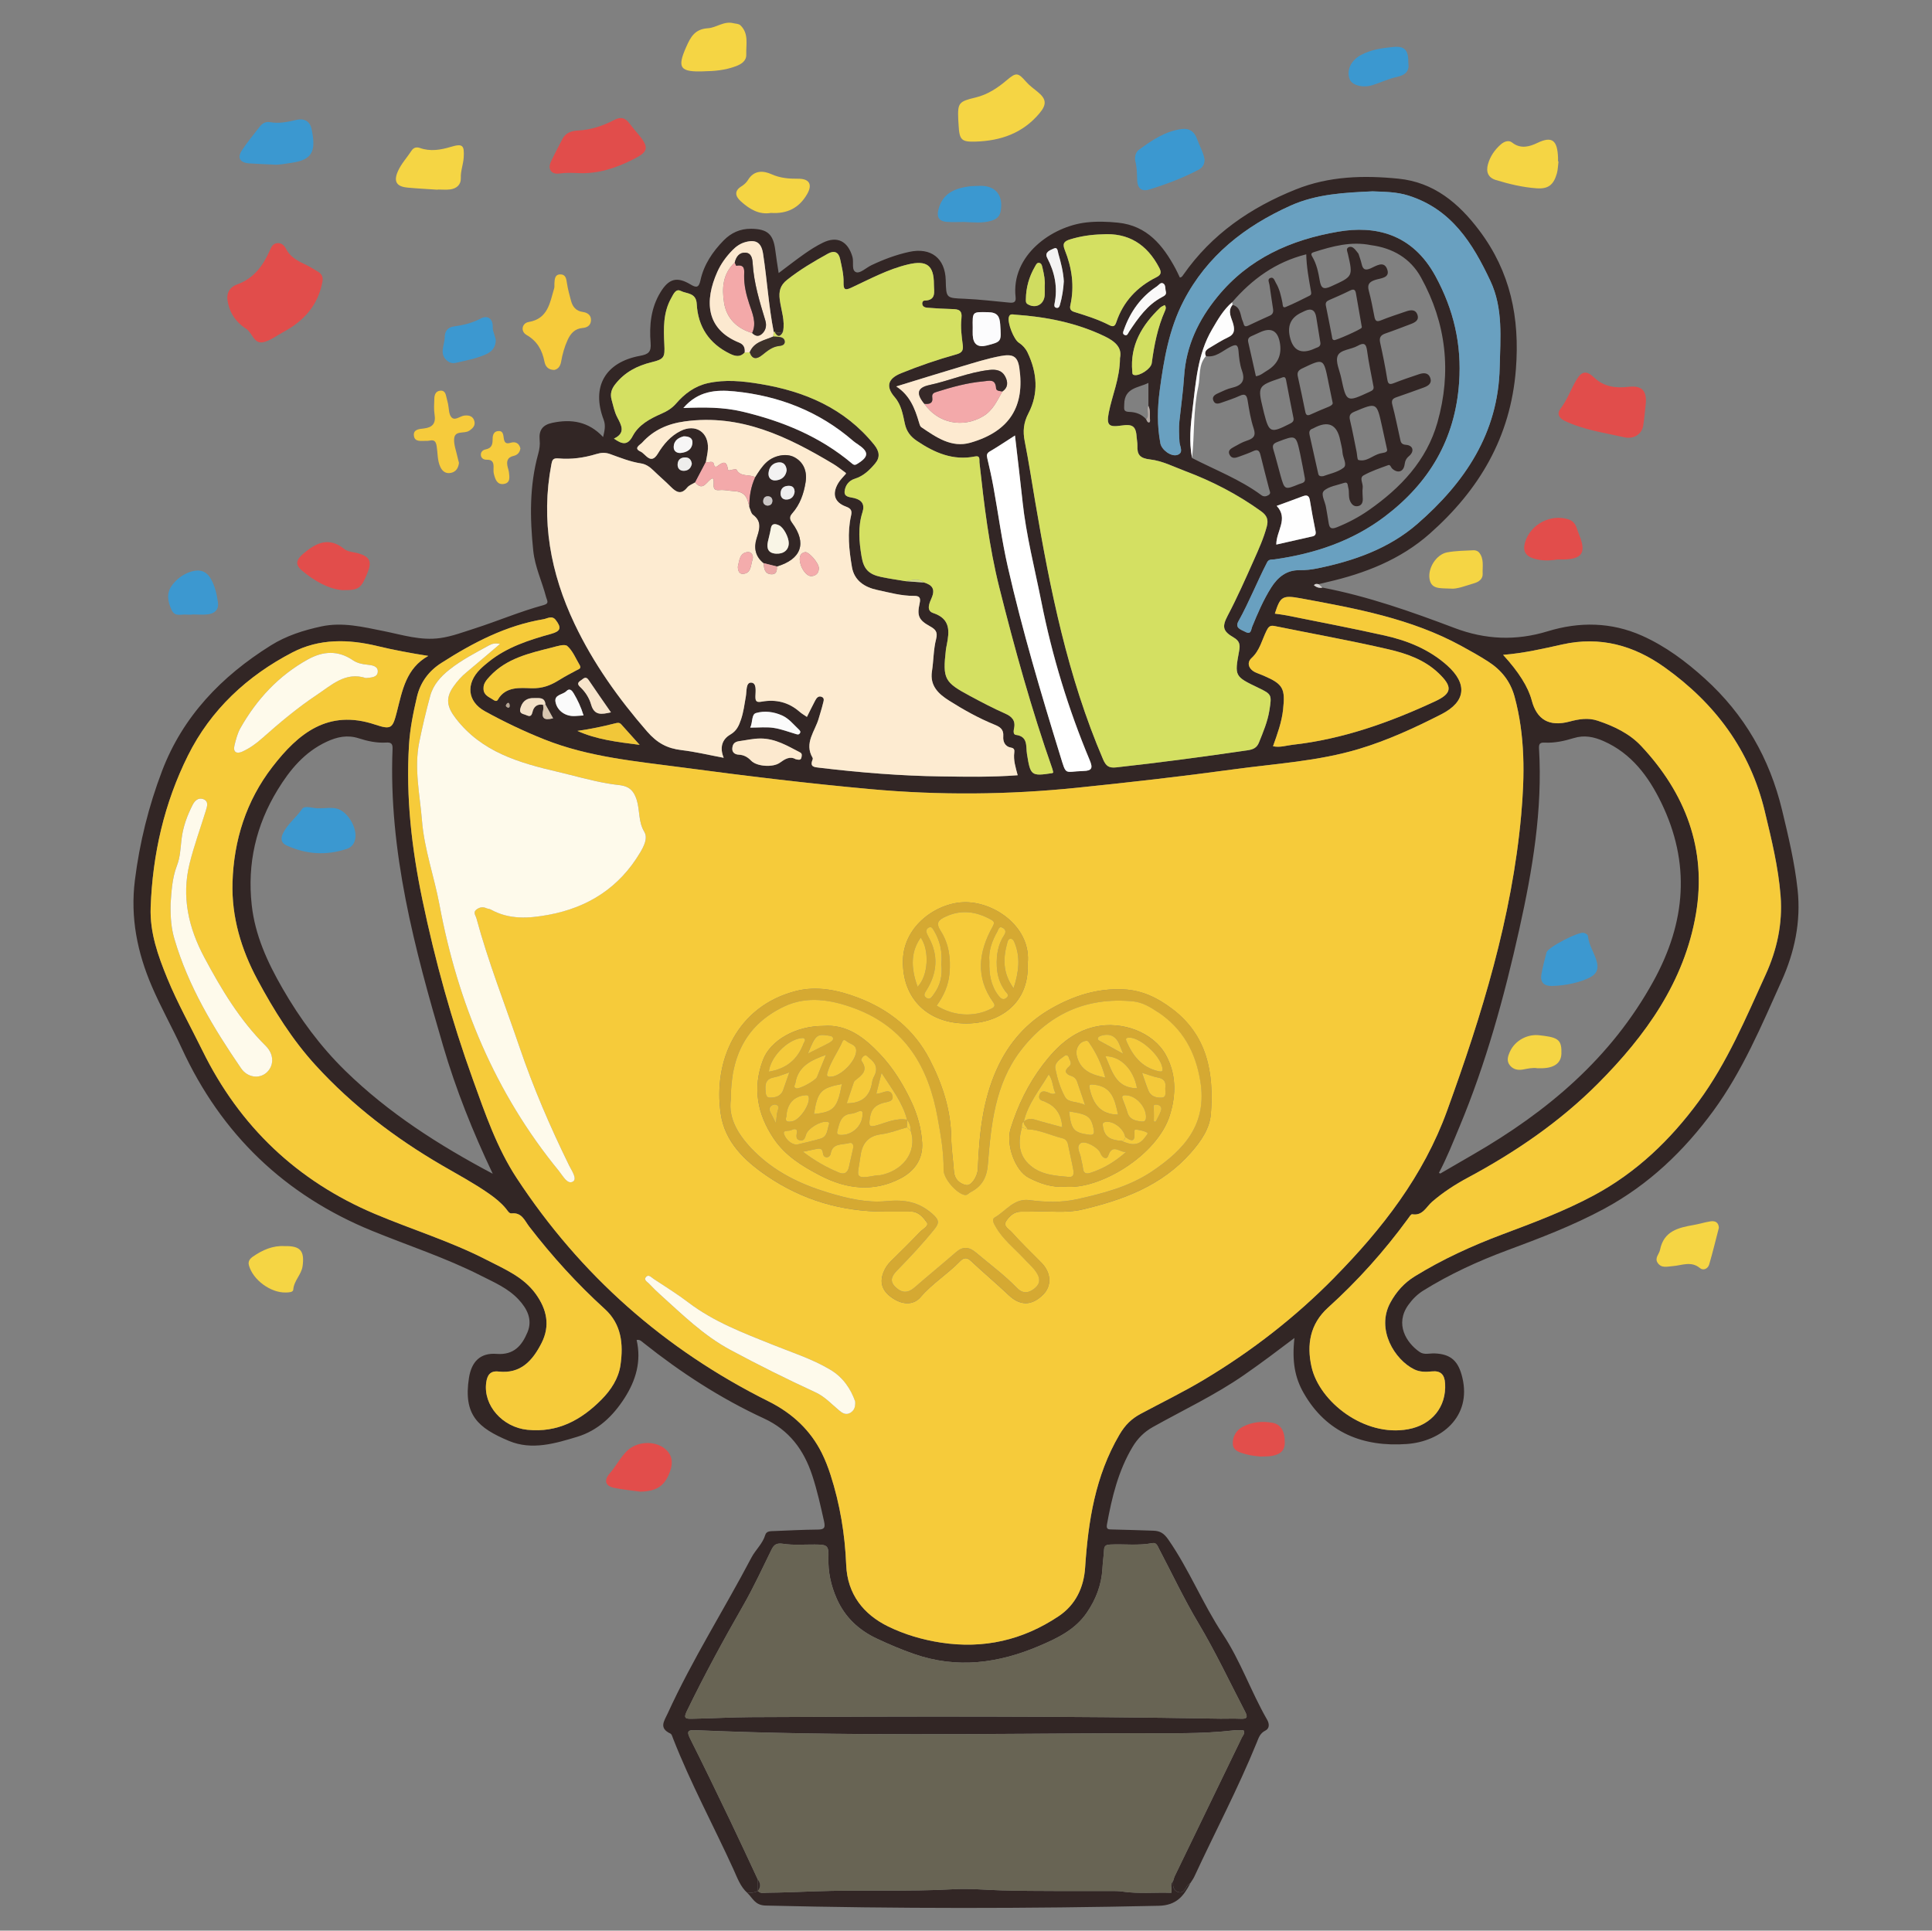 <?xml version="1.0" encoding="UTF-8"?><svg id="_레이어_1" xmlns="http://www.w3.org/2000/svg" viewBox="0 0 1009.43 1008.83"><rect x="0" y="0" width="1009.43" height="1008.83" fill="#808080" stroke="none"/><path d="M686.53,305.79s.02,0,.03,0c0,0,0,0,.01-.01-.01,0-.03,0-.04,.01Z" fill="#fefefe"/><path d="M931.09,423.29c-6.51-27.06-19.67-49.95-40.3-68.65-9.94-9.01-20.59-16.97-32.85-22.45-16.04-7.16-32.76-7.39-49.29-2.32-16.61,5.09-32.59,4.38-48.72-1.73-22.54-8.53-45.26-16.55-69.02-21.11-1.67,.38-3.08-.17-4.39-1.2,.02-.02,.03-.04,.05-.06,0,0-.02,0-.03,0,.01,0,.03,0,.04-.01,.65-.84,1.52-.64,2.36-.51,1.45-.35,2.9-.72,4.36-1.05,19.74-4.51,38.37-11.76,53.66-25.29,25.84-22.85,42.32-50.44,45.07-86.02,2.08-26.85-2.86-50.84-19.11-72.43-10.77-14.31-23.77-25.24-42.26-27.09-18.17-1.82-36.25-1.35-53.59,5.6-23.69,9.49-44.01,23.41-58.81,44.62-.48,.68-.9,1.41-1.83,1.4-.73-1.51-1.39-3.04-2.18-4.51-6.62-12.33-14.9-22.58-30.15-24.13-5.49-.56-11.01-.73-16.47-.12-18.14,2.04-39.46,17.27-37,39.04,.31,2.71-1.05,3.06-3.22,2.86-7.79-.72-15.57-1.68-23.38-2.01-9.66-.41-9.67-.19-9.9-9.68-.28-11.49-7.73-17.3-19.09-14.82-6.86,1.49-13.4,3.95-19.73,6.96-2.7,1.28-5.81,4.32-7.86,3.7-2.81-.86-1.24-5.28-2.07-8.09-2.4-8.18-7.95-11.08-15.52-7.34-3.27,1.61-6.4,3.58-9.39,5.68-4.53,3.17-8.89,6.59-13.64,10.15-.64-4.27-1.28-8.03-1.74-11.8-1.05-8.54-4.06-11.23-12.66-11.34-5.68-.07-10.44,2.12-14.31,6.06-5.79,5.91-10.39,12.69-12.15,20.88-.86,4.01-2.24,3.92-5.22,2.14-7.1-4.25-11.33-2.99-15.63,4.03-5.04,8.22-5.93,17.32-5.19,26.5,.39,4.8-1.14,5.97-5.51,6.78-18.25,3.35-25.54,16.2-19.05,33.32,1.21,3.19,.48,5.79-.25,9.12-7.67-8.22-16.71-9.5-26.56-7.42-5.02,1.06-7.1,3.82-6.6,8.92,.26,2.57-.09,4.89-.77,7.34-4.59,16.63-4.35,33.48-2.58,50.5,.89,8.61,4.64,16.24,6.75,24.41,.43,1.66,1.82,3.21-1.33,4.06-12.36,3.35-24.16,8.43-36.32,12.31-5.75,1.83-11.55,4.05-17.69,4.92-10.24,1.45-19.78-1.68-29.54-3.64-10.75-2.15-21.49-4.82-32.58-2.44-9.31,2.01-18.26,4.83-26.47,9.97-25.69,16.09-45.91,36.99-56.8,65.66-6.97,18.36-11.69,37.34-14.15,56.98-2.45,19.55,1.27,37.79,8.84,55.44,4.72,11,10.62,21.48,15.63,32.36,20.64,44.9,53.82,76.78,99.48,95.43,18.91,7.73,38.4,14.06,56.67,23.32,6.94,3.52,14.27,6.61,19.74,12.44,4.56,4.86,7.54,10.61,4.75,17.25-2.88,6.86-7.05,11.98-16.11,11.28-8.57-.66-13.14,4.06-14.47,12.6-2.98,19.23,4.63,26.08,20.94,32.89,11.94,4.99,24.12,1.33,35.7-2.19,10.69-3.25,18.58-10.74,24.62-20.16,6.01-9.36,8.9-19.31,6.35-30.4,1.65-.37,2.6,.71,3.62,1.52,19.49,15.51,40.27,29.02,62.88,39.46,13.28,6.13,20.86,16.43,25.27,29.82,2.61,7.92,4.38,16.04,6.2,24.16,.83,3.68-.49,4.08-3.63,4.11-7.48,.06-14.96,.47-22.44,.76-1.83,.07-4.07-.08-4.69,2.03-1.37,4.63-5.07,7.73-7.23,11.85-14.31,27.24-30.89,53.26-43.7,81.32-1.85,4.04-4.84,7.72,1.36,10.62,.72,.34,1.05,1.65,1.4,2.57,9.16,23.44,21.16,45.57,31.58,68.43,1.96,4.3,3.54,8.98,7.26,12.31h0c1.89-.08,3.78-.15,5.51-1.09,0,0,0,0,0,0,0,0-.05,0-.05,0,0,0,0,0,0,0,0,0,0,0,0,0-.01-2.01-.03-4.01-.04-6.02-4.86-10.37-9.64-20.78-14.6-31.1-6.84-14.25-13.71-28.49-20.81-42.61-1.94-3.85-.82-4.42,2.84-4.26,76.53,3.31,153.1,1.8,229.66,1.57,17.22-.05,34.58,.53,51.8-1.5,1.63-.19,3.31-.03,4.9-.03,.93,1.66-.3,2.66-.83,3.75-11.66,24.12-23.36,48.22-35.03,72.33-.43,.88-.64,1.87-.96,2.8-.18,2.45,.13,4.92,2.78,5.7,2.69,.79,3.51-1.77,4.72-3.48,.36-.51,1.01-.81,1.53-1.2,.69-1.11,1.51-2.17,2.06-3.35,10.85-23.39,22.92-46.21,32.64-70.12,.99-2.43,1.69-4.85,4.48-6.23,2.29-1.14,2.15-3.61,.94-5.71-8.39-14.57-13.86-30.69-23.17-44.74-10.49-15.84-17.52-33.62-28.38-49.29-2.46-3.55-4.47-4.62-7.97-4.74-7.15-.25-14.3-.45-21.45-.63-1.77-.04-3.21,.11-2.71-2.63,2.57-14.15,5.91-28.04,13.39-40.53,2.58-4.31,6.01-7.81,10.55-10.35,15.96-8.93,32.56-16.72,47.66-27.19,8.88-6.16,17.5-12.65,26.36-19.36-1.37,12.24,.25,20.73,4.76,28.66,12.01,21.12,31.47,28.38,54.04,26.73,17.92-1.31,33.82-14.2,28.93-34.67-2.03-8.52-5.8-12.34-14.57-12.66-2.6-.09-5.36,.91-7.8-.78-6.93-4.82-13.02-14.56-5.85-24.56,2.16-3.02,4.77-5.61,7.9-7.55,13.76-8.54,28.53-15.32,43.56-20.91,17.34-6.44,34.49-12.96,50.81-21.75,23.21-12.52,41.74-30.21,57.13-51.26,15.23-20.83,25.19-44.63,35.67-67.95,6.66-14.82,10.14-30.76,8.3-47.64-1.54-14.15-4.81-27.8-8.12-41.56ZM618.35,157.34c12.28-23.75,32.1-39.14,55.91-49.86,13.59-6.12,28.28-6.82,42.88-7.48,6.33,.26,12.45,.22,18.73,2.21,22.57,7.13,33.64,25.04,42.83,44.63,6.75,14.37,5.18,29.94,4.85,45.2-.74,34.37-18.28,60.22-43.04,81.75-14.86,12.92-33.2,19.36-52.37,23.26-3.08,.63-6.15,.95-9.36,.92-6.57-.07-11.18,3.64-14.59,9.03-4.12,6.5-7.1,13.54-10.01,20.63-.54,1.32-.44,4.19-3.45,2.6-2.27-1.2-5.69-1.99-3.71-5.53,5.59-10.03,9.78-20.73,15.04-30.91,.88-1.7,2.5-1.28,3.94-1.49,20.9-2.98,40.49-9.5,57.48-22.35,23.21-17.56,36.78-40.28,38.87-70.02,1.41-20.05-2.89-38.19-12.32-55.55-12.27-22.59-31.87-26.55-50.8-23.32-24.84,4.24-46.76,13.96-63.14,34.01-9.95,12.18-16.39,25.69-17.43,41.61-.5,7.79-1.63,15.53-2.45,23.3-.39,3.66-.16,7.3,.03,10.97,.12,2.31,2.39,5.63-1.1,6.78-3.28,1.08-8.23-2.67-8.88-6.03-1.78-9.25-1.57-18.54-.33-27.83,2.15-16.03,4.86-31.91,12.4-46.5Zm41.97,195.78c-1.22-.53-2.46-1.02-3.7-1.49-3.97-1.51-5.6-5.1-2.71-7.76,4.35-4,5.42-9.42,7.81-14.26,.94-1.89,1.76-2.97,4.08-2.5,19.85,4.03,39.81,7.59,59.54,12.16,9.47,2.19,18.89,5.42,26.29,12.5,7.33,7.02,7.21,10.51-1.83,14.71-23.75,11.04-48.27,19.8-74.51,22.71-3.27,.36-6.5,1.54-10.17,.76,2.25-6.33,4.54-12.48,5.26-19.17,1.18-10.94,.09-13.28-10.07-17.66Zm8.76-155.55c1.26-.43,2.44-1.25,2.86,1.01,1.23,6.67,2.59,13.33,3.9,19.99,.25,1.67-.73,2.25-2.06,2.92-9.92,5.02-10.71,4.7-13.37-5.71-.16-.64-.31-1.29-.46-1.93-2.91-11.99-2.76-12.25,9.13-16.28Zm-12.9-.96c-1.32-5.92-2.62-11.85-3.99-17.76-.37-1.58,.15-2.54,1.58-3.16,1.52-.66,3.02-1.36,4.53-2.06q8.55-3.96,10.33,5.09,1.96,9.95-6.85,15.1c-1.7,.99-3.16,2.46-5.6,2.79Zm11.22,34.34c9.72-3.74,9.72-3.84,11.91,6.24,.92,4.22,1.64,8.49,2.46,12.73,.44,2.5-1.7,2.5-3.1,3.08-7.45,3.06-7.48,3.04-9.63-4.55-1.27-4.48-2.35-9.01-3.71-13.46-.68-2.23-.19-3.16,2.06-4.03Zm48.29-26.26c-12.17,5.63-12.22,5.63-14.96-7.31-.82-3.86-3.08-8.41-1.81-11.46,1.33-3.21,6.9-3.24,10.36-5.17,3.12-1.74,4.46-1.47,4.98,2.43,.83,6.25,2.19,12.43,3.26,18.23,.61,2.13-.5,2.66-1.82,3.27Zm6.35,17.93c.82,3.72,1.63,7.45,2.7,12.36,.26,1.64-2.26,1.6-3.72,1.98-3.85,.99-6.98,4.54-11.28,3.4-.64-.17-.63-2.74-.93-4.19-1.13-5.52-2.14-11.07-3.45-16.55-.57-2.41-.04-3.51,2.31-4.5,11.66-4.88,11.63-4.95,14.37,7.5Zm-10.61-51.36c-.3,.85-13.38,6.64-14.35,6.47-1.12-.21-1.02-1.14-1.16-1.89-1.06-5.36-2.06-10.73-3.17-16.07-.34-1.64,.32-2.39,1.75-3,3.65-1.57,7.29-3.17,10.84-4.94,1.82-.9,2.75-.63,3.1,1.39,.96,5.54,1.93,11.08,3.05,17.51,.03-.42,.1,.1-.06,.54Zm-17.46,27.98c.69,3.41,1.4,6.82,2.29,11.1,.24,.74-.45,1.56-1.94,2.15-3.24,1.29-6.43,2.68-9.6,4.11-1.63,.73-2.37,.37-2.73-1.43-1.24-6.18-2.56-12.33-3.91-18.48-.47-2.16,.32-3.23,2.31-4.18,11.17-5.34,11.14-5.39,13.6,6.74Zm-26.93,65.09c4.59-1.68,9.08-3.28,13.53-4.98,2.13-.81,3.38-.52,3.79,1.99,.9,5.38,1.85,10.76,2.96,16.1,.35,1.71-.12,2.52-1.69,2.88-6.23,1.41-12.45,2.82-18.8,4.26-.07-7.11,6.51-13.44,.21-20.23Zm17.17-37.22c-.34-1.51,.03-2.63,1.61-3.13,.16-.05,.31-.13,.45-.21q11.48-6.26,13.97,6.32c.42,2.12,1.08,4.23,1.19,6.36,.15,2.76,2.67,6.39,.51,8.01-3.19,2.4-7.57,3.2-10.52,4.33-2.5,.38-2.56-.8-2.77-1.72-1.5-6.65-2.97-13.31-4.46-19.97Zm7.45,29.38c2.63-2.36,6.92-2.91,10.53-4.14,2.21-.75,1.87,1.21,2.21,2.31,.73,2.39-.05,5.01,1.09,7.36,.8,1.66,1.99,2.76,3.89,2.47,1.99-.3,2.66-1.8,2.65-3.65-.01-2-.33-4.03-.05-5.98,.31-2.21-1.92-5.14,.47-6.47,4.03-2.25,8.51-3.74,12.88-5.34,1.13-.41,1.37,1.19,2.07,1.82,2.86,2.61,5.92,1.73,6.47-2.1,.28-1.95,.79-3.16,2.35-4.48,2.9-2.45,2.1-5.59-1.6-5.85-2.77-.19-2.76-1.72-3.15-3.39-1.34-5.83-2.44-11.72-3.99-17.5-.66-2.44,.17-3.31,2.2-4,4.72-1.62,9.41-3.32,14.1-5.02,2.34-.85,4.51-2.11,3.53-5.02-.96-2.86-3.48-2.78-5.86-1.99-4.42,1.47-8.83,2.96-13.16,4.67-2.32,.91-3.07,.53-3.48-2.05-1.02-6.4-2.31-12.76-3.71-19.08-.59-2.68,.28-3.96,2.75-4.81,4.4-1.51,8.74-3.22,13.1-4.86,2.28-.86,4.65-1.98,3.62-4.94-1-2.89-3.52-2.56-5.89-1.74-4.4,1.52-8.85,2.93-13.16,4.68-2.2,.9-2.97,.33-3.39-1.78-.91-4.56-1.72-9.16-2.95-13.64-.91-3.33,.23-4.67,3.32-5.71,2.81-.94,8.06-.92,6.22-5.71-1.71-4.46-5.84-1.52-8.57-.33-3.1,1.35-4.13,.4-4.76-2.43-.4-1.77-1.06-3.48-1.61-5.21,0,0,0,0,0,0-.61-.77-1.2-1.58-1.85-2.31-.96-1.08-2.29-1.75-3.54-.95-1.18,.75-.44,2.06-.18,3.19,2.78,12.09,2.68,11.9-8.71,17.11-4.09,1.87-5.28,.98-5.99-3.15-.72-4.23-1.62-8.54-3.86-12.31-.84-1.41-.61-1.96,.83-2.42,9.7-3.1,19.45-5.74,29.79-3.65,11.37,1.51,20.61,6.82,26.16,16.86,13.24,23.97,16.06,49.45,8.61,75.76-5.67,20.01-19.24,34.24-35.86,45.86-5.18,3.62-10.75,6.56-16.67,8.94-3.43,1.38-3.99,.03-4.39-2.68-.39-2.63-.89-5.25-1.33-7.87-.49-2.9-2.87-6.83-1.08-8.44Zm-3.95-90.73c.68,4.25,1.37,8.49,2.12,13.1,.24,1.11-.11,2.24-1.69,2.75-.47,.15-.92,.37-1.37,.57q-10.47,4.74-12.9-6.42-1.9-8.7,6.08-12.42c.6-.28,1.19-.58,1.79-.86q5.08-2.36,5.97,3.28Zm-3.37-11.31c-4.16,2.08-8.32,4.21-12.61,5.98-1.73,.71-1.48-1.26-1.69-2.26-.74-3.6-1.51-7.19-3.43-10.37-.69-1.15-1.12-3.35-3.05-2.49-1.45,.65-.46,2.32-.27,3.59,.64,4.11,1.13,8.24,1.82,12.33,.29,1.69,.03,2.94-1.62,3.7-3.78,1.73-7.59,3.42-11.33,5.23-2.45,1.18-2.21-.94-2.77-2.09-1.5-3.11-.84-7.58-5.45-8.76-2.87,3.56-.29,7.03,.49,10.35,.78,3.33,.23,5.2-2.95,6.67-3.29,1.52-6.33,3.57-9.48,5.39-1.71,.99-2.99,2.16-1.94,4.37,5.17,.9,8.67-2.78,12.72-4.81,2.82-1.41,4.02-1.45,4.31,2.13,.27,3.46,.66,7.04,1.81,10.28,1.97,5.52-.32,7.81-5.36,8.98-2.24,.52-4.39,1.55-6.49,2.53-1.77,.82-4.14,1.72-3.04,4.27,.96,2.23,3.1,1.32,4.81,.72,2.98-1.05,6-2.02,8.85-3.34,2.84-1.31,3.72-.4,4.19,2.46,.8,4.91,1.6,9.89,3.16,14.59,1.33,4-.25,5.28-3.58,6.37-2.35,.76-4.54,2.04-6.72,3.25-1.57,.88-3.49,1.89-2.24,4.2,1.13,2.08,3.04,1.61,4.83,.93,2.49-.94,5.03-1.77,7.42-2.9,2.32-1.1,3.26-.34,3.82,1.94,1.45,5.97,3.02,11.91,4.55,17.86,.28,1.08,1.1,2.24-.27,3.12-1.19,.77-2.55,1-3.75,.11-11.14-8.26-24.07-13.16-36.26-19.45h0c-1.7-8.58-.77-17.19,.26-25.7,1.72-14.16,2.63-28.6,10.1-41.37,3.01-5.15,5.94-10.4,10.59-14.35,10.35-11.95,22.58-20.97,38.71-25.02,.15,6.63,1.32,12.74,2.39,18.86,.17,.98,.55,2.15-.56,2.7Zm-83.47,65.14c.06,.63-.16,1.41-1,1.04-.45-.2-.65-.96-.96-1.47-2.31-2.71-5.47-3.83-8.81-3.92-3.27-.09-2.75-1.42-2.71-3.99,.12-8.78,7.45-8.53,12.63-11.17v12c1.21,2.4,.6,5.01,.86,7.52Zm-8.24-23.63c-1.13-.24-.95-.97-1.03-1.83-1.26-13.75,5.06-24.2,14.48-33.28,.67-.65,1.65-.99,2.46-1.45,.91,1.11,.54,2.13,.16,2.99-3.89,8.73-5.68,17.97-6.93,27.37-.39,2.95-6.31,6.8-9.14,6.2Zm15.14-47.85c1.39,.81,.94,2.71,1.36,4.12,.47,1.7-.63,2.29-1.91,2.96-7.76,4.04-12.53,10.99-17.21,17.98-.65,.97-.95,2.43-2.34,1.89-1.44-.56-.76-1.86-.36-2.97,3.34-9.3,8.83-16.97,17.14-22.46,1.02-.67,1.96-2.33,3.33-1.53Zm-48.67-23.02c5.45-1.7,10.99-2.48,16.57-2.64,13.96-.98,23.62,5.29,29.95,17.35,1.2,2.28,1.28,3.72-1.44,5.07-10.08,5.03-17.34,12.74-20.95,23.54-.74,2.23-1.75,2.44-3.62,1.48-5.78-2.97-11.96-4.93-18.15-6.84-1.99-.62-2.68-1.54-2.21-3.6,2.22-9.89,.83-19.51-2.88-28.77-1.36-3.39-.49-4.59,2.73-5.6Zm-8.5,4.77c2.02-.96,2,1.37,2.36,2.64,1.36,4.77,2.6,9.58,2.87,14.48-.24,4.25-.89,8.31-2.03,12.3-.3,1.06-.77,1.9-2.04,1.51-1.01-.32-.95-1.25-.78-2.06,1.73-8.48,.16-16.37-3.83-23.99-1.6-3.06,1.69-4.05,3.45-4.88Zm-14.59,26.52c.07-6.08,1.65-11.75,4.7-16.99,.54-.93,1.07-2.4,2.47-1.98,1.17,.35,1.32,1.77,1.59,2.87,.77,3.22,1.35,6.47,1.09,9.12,0,2.01,.05,3.34,0,4.66-.24,5-4.66,7.41-8.88,4.91-1.09-.65-.97-1.61-.96-2.58Zm-8.88,9.33c.5-1.97,2.06-1.37,3.25-1.29,16.21,1.12,31.95,4.18,46.75,11.28,5.48,2.63,9.29,5.97,8.07,11.36-.07,10.83-4.12,19.46-5.87,28.59-1.22,6.39-.11,7.71,6.46,6.73,6.2-.93,7.79,.34,8.16,6.48,.08,1.33,.4,2.66,.35,3.98-.19,4.71,1.22,6.63,6.67,7.24,6.28,.71,12.32,3.83,18.39,6.11,14.08,5.29,27.33,12.15,39.57,20.97,3.02,2.18,3.92,4.38,2.97,7.94-1.63,6.16-4.24,11.89-6.81,17.66-4.34,9.73-8.63,19.46-13.61,28.9-3.12,5.91-2.55,8.17,3.17,11.49,3.13,1.81,3.37,3.86,2.8,6.96-2.46,13.31-2.39,13.32,10.09,19.32,6.96,3.34,6.98,3.63,5.75,11.58-.93,6-3.27,11.49-5.51,17.04-1.07,2.65-2.99,3.56-5.73,3.96-22.89,3.38-45.82,6.43-68.82,8.97-3.82,.42-5.36-.68-6.89-4.25-18.5-43.16-27.66-88.74-35.46-134.7-1.78-10.49-3.38-21.01-5.45-31.43-1.04-5.25-.65-9.68,1.95-14.66,5.4-10.37,4.54-21.18-.43-31.66-1.01-2.14-2.57-3.88-4.56-5.2-2.7-1.77-6.02-10.32-5.23-13.37Zm38.9,237.18c-10.09,.26-8.71,2.85-12.13-8.24-10.05-32.56-19.74-65.23-27.32-98.45-3.14-13.75-4.98-27.79-7.5-41.69-.92-5.06-2.04-10.09-3.23-15.1-.41-1.72-.2-2.63,1.46-3.59,4.15-2.41,8.13-5.12,13.02-8.25,1.39,12.11,2.75,23.31,3.96,34.52,1.91,17.72,6.37,34.95,9.84,52.38,5.66,28.48,14.08,56.07,25.28,82.82,1.68,4,1.22,5.49-3.36,5.61Zm-49.77-239.75c4.86,.08,6.06,2.12,6.36,6.48,.6,8.91,.8,8.9-6.98,10.91q-6.99,1.8-7.38-5.38c-.07-1.32,0-2.65,0-3.97-.15-8.52-.16-8.17,8.01-8.03Zm6.61,22.9c6.24-1.16,8.82,.01,9.72,6.16,2.93,19.86-4.78,33.16-25.56,39.13-9.88,2.84-17.9-2.85-25.64-8.11-.69-.47-.97-1.67-1.24-2.59-2.13-7.24-4.8-14.14-11.86-18.7,11.58-3.55,22.49-6.98,33.44-10.23,6.99-2.07,13.93-4.32,21.14-5.66Zm-201.33,14.65c4.87-6.15,11.3-9.55,18.82-11.38,6.67-1.62,7.09-2.57,6.75-9.29-.42-8.33-.68-16.68,3.64-24.31,1.12-1.99,2.3-5.04,4.97-3.67,3.09,1.58,8,.81,8.32,6.81,.62,11.86,6.48,20.71,17.33,26,2.71,1.32,5.35,1.97,7.72-.65,0,0,0,0,0,0h0c.23-2.38-.43-4.19-2.87-5.17-17.52-7.04-18.12-21.96-11.46-36.9,1.89-4.25,4.66-8.05,7.95-11.42,1.91-1.94,4.1-3.47,6.69-4.19,5.69-1.57,8.41,.29,9.3,6.07,2.1,13.6,2.9,27.39,5.58,40.91h0s0,0,0,0l.42-.17s0,0,0,0c1.49,.59,2.96,.71,4.42-.09,1.11-5.67-.96-11.08-1.7-16.54-.62-4.55,.28-7.66,3.77-10.43,6.67-5.31,13.97-9.62,21.4-13.73,3.29-1.82,5.56-.8,6.33,2.75,.87,4.03,1.91,8.16,1.81,12.22-.11,4.13,.98,4.26,4.19,2.76,9.63-4.49,19.02-9.59,29.49-12.09,9.81-2.34,13.56,.47,13.53,10.41-.01,3.67,1.46,8.33-4.89,8.48-.87,.02-1.35,.95-1.18,1.88,.27,1.43,1.57,1.77,2.66,1.85,4.31,.34,8.63,.6,12.95,.7,3.35,.08,5.36,.5,4.84,4.96-.53,4.56,.11,9.31,.71,13.92,.39,3.03-.76,4.06-3.42,4.8-9.78,2.71-19.37,6.02-28.78,9.83-7.01,2.84-8.16,6.99-3.38,12.51,3.43,3.97,4.26,8.98,5.29,13.8,.86,4.06,2.91,6.77,6.3,9.06,9.23,6.22,18.89,10.44,30.36,8.14,2.91-.58,2.18,1.67,2.34,3.16,2.41,21.96,4.99,43.91,10.39,65.39,8.02,31.93,16.79,63.64,27.71,94.72,.22,.62,.31,1.28,.45,1.88-.23,.15-.36,.29-.5,.32-11.04,1.7-11.43,1.33-13.23-10.06-.63-3.94,.66-9.13-5.82-9.93-1.53-.19-1.13-2.37-.9-3.5,.85-4.12-1.31-6.16-4.65-7.63-6.24-2.75-12.26-5.93-18.28-9.15-13.5-7.24-14.45-8.84-12.7-24.22,.09-.82,.28-1.64,.44-2.46,1.41-7.16,2.07-13.67-7.11-16.72-3.85-1.28-1.85-5.42-.79-7.88,2.03-4.67,.25-6.82-3.99-8.06-3.23-.24-6.45-.48-9.68-.71-4.25-.72-8.54-1.3-12.76-2.2-6.52-1.39-9.08-4.17-10.16-10.63-1.3-7.76-2-15.51,.46-23.19,1.29-4.02-.24-6.34-4.26-7.38-2.1-.55-5.4-.37-5.07-3.55,.31-2.96,2.1-5.57,5.36-6.57,4.48-1.38,7.72-4.55,10.6-7.97,2.72-3.23,2.22-6.41-.55-9.83-15.43-19.06-36.32-27.9-59.67-31.74-8.95-1.47-18.14-2.43-27.26-.38-6.79,1.53-12.09,5.5-16.5,10.59-2.16,2.5-4.69,4.03-7.62,5.32-6,2.63-11.95,5.77-15.1,11.73-2.71,5.13-5.57,4.25-9.79,1.32,6.34-2.96,3.85-7.08,1.69-11.22-1.47-2.82-2.03-5.94-2.89-8.98-.93-3.31-.02-5.81,1.95-8.3Zm66.21,14.36c-9.86-2.33-19.74-2.29-30.7-1.85,7.73-8.98,17.01-9.65,26.7-8.69,23.3,2.31,44.2,10.44,62.03,25.9,.75,.65,1.59,1.21,2.42,1.76,5.82,3.88,5.81,6.41,.03,10.03-1.09,.68-1.77,1.11-2.99,.07-16.75-14.15-36.35-22.21-57.49-27.22Zm-99.65,27.54c.43-2.23,.81-3.32,3.74-3.05,6.65,.61,13.32-.33,19.71-2.28,2.56-.78,4.73-.9,7.18-.01,5.31,1.91,10.54,4.04,16.18,4.9,2.52,.38,4.58,1.8,6.42,3.61,2.97,2.91,6.17,5.6,9.1,8.55,2.84,2.86,5.42,4.43,8.64,.43,.98-1.22,2.73-1.81,4.13-2.68,1.87-3.56,3.74-7.11,5.6-10.67,.37-2.3,.95-4.58,1.07-6.89,.43-8.71-6.49-13.2-14.3-9.29-5.24,2.62-8.89,6.93-11.87,11.84-3.74,6.16-6.36,.12-9.04-1.08-3.91-1.75-.2-3.51,.85-4.67,5.92-6.56,13.36-9.86,22.2-11.08,29.24-4.03,53.75,7.93,77.65,22.23,2.26,1.36,4.32,3.05,6.47,4.61,.11,.08,.12,.3,.17,.46-1.37,1.63-2.97,3.12-4.04,4.93-3.35,5.65-2.03,10.07,4.1,12.31,2.82,1.03,3.12,2.36,2.58,4.75-2.02,8.96-1.03,17.93,.47,26.79,1.22,7.17,6.7,10.59,13.21,11.98,6.32,1.35,12.62,3.15,19.17,3.09,2.91-.02,3.66,.95,2.99,3.94-1.45,6.48-.42,8.71,5.27,11.88,2.88,1.6,4.35,2.88,3.33,6.81-1.4,5.42-1.29,11.21-2.16,16.79-1.18,7.64,3.49,11.87,8.95,15.32,7.59,4.8,15.44,9.19,23.79,12.59,2.74,1.11,4.81,2.35,4.52,6.03-.21,2.65,.75,5.39,4.12,5.96,1.5,.25,1.83,1.13,1.64,2.49-.55,4.02,.69,7.84,1.77,11.92-13.47,1.03-26.62,.79-39.74,.62-21.34-.27-42.59-2.01-63.78-4.54-2.68-.32-5.22-.33-3.65-4.19,.12-.29,.17-.74,.03-.98-4.59-7.8,1.36-13.95,3.23-20.73,.71-2.56,1.58-5.08,2.18-7.66,.28-1.18,1.03-2.82-.7-3.49-1.8-.69-2.74,.75-3.45,2.1-1.39,2.64-2.7,5.33-4.24,8.39-1.36-.95-2.73-1.72-3.9-2.74-5.67-4.96-12.31-6.53-19.55-5.26-2.7,.48-3.52,.09-3.46-2.73,.06-2.67,.78-7.1-2.27-7.18-2.74-.07-2.24,4.5-2.72,7.18-.72,4.09-1.21,8.22-2.57,12.19-1.09,3.18-2.27,5.86-5.54,7.76-4.31,2.5-5.69,6.74-3.47,12.15-7.69-1.44-14.78-3.16-21.98-4.01-7.5-.89-12.73-3.63-18.08-9.79-14.98-17.25-28.07-35.61-37.83-56.15-12.58-26.45-17.74-54.23-12.14-83.45Zm67.61-5.89c-1.94,.2-3.75-.88-3.7-3.1,.09-3.61,2.72-4.93,5.21-5.6,2.9,0,4.73,.94,4.58,3.36-.21,3.59-2.96,5.01-6.09,5.34Zm5.77,5.66c-.47,2.41-1.99,3.62-4.16,3.67-2.18,.05-3.39-1.39-3.26-3.5,.14-2.33,1.68-3.51,3.99-3.5,2.22,.01,3.19,1.4,3.43,3.33Zm35.84,143.56c7.93,0,14.15,3.88,20.7,7.26,1.2,.62,.92,1.65,.75,2.56-.31,1.71-1.58,1.3-3.02,1-3.1-1.76-5.63-.06-8.34,1.87-3.54,2.52-11.99,1.98-14.94-1.1-1.89-1.97-3.87-3.01-6.46-3.14-2.22-.11-3.59-1.36-3.37-3.44,.2-1.9,.91-3.26,3.7-3.63,3.65-.48,7.12-1.37,10.98-1.36Zm-5.32-5.69c1.37-2.94,.61-6.92,3-7.62,4.43-1.3,9.24-.7,13.64,1.27,3.6,1.61,5.96,4.71,8.74,7.31,.7,.65,1.12,1.23,.48,2.08-.63,.84-1.41,.48-2.23,.24-3.82-1.12-7.61-2.59-11.52-3.16-3.73-.54-7.6-.12-12.12-.12Zm-108.26-11.95c-3.05-.56-4.9,1.07-5.48,3.73-.78,3.55-2.63,1.74-4.38,1.28-2.34-.61-2.46-1.78-1.71-3.94,1.19-3.42,3.72-4.67,6.85-4.55,2.34,.09,5.69-.74,5.99,3.35h0s0,0,0,0c1.32,2.39,2.65,4.78,4,7.21-4.91,1.22-6.19-.07-5.12-4.74,.17-.73-.09-1.56-.14-2.35Zm-6.09-8.64c-5.66-.15-13.5-1.13-17.53,6.01-.67,1.18-1.81,.42-2.6-.11-2.14-1.43-4.99-2.3-4.87-5.94-.05-2.47,1.56-4.32,3.29-6.18,8.77-9.44,20.69-12.08,32.44-15.04,2.67-.67,6.63-2.02,8.03-.8,2.86,2.49,4.4,6.5,6.45,9.91,1.09,1.82-.39,2.14-1.6,2.77-3.08,1.62-6.16,3.27-9.13,5.11-4.46,2.76-8.57,4.43-14.47,4.27Zm-12.4,10.06c-.41-.14-1.02-.76-.95-.97,.18-.55,.62-1.33,1.07-1.4,.8-.14,.82,.75,.94,1.23,.09,.91-.23,1.42-1.06,1.15Zm38.29-14.18c1.28-.83,2.46-2.52,4.03-.19,3.74,5.56,7.6,11.04,11.65,16.9-4.88,1.07-8.67,1.83-10.37-4.14-.97-3.41-3.05-6.65-5.76-9.17-1.7-1.58-.98-2.48,.45-3.41Zm-7.6,5.63c1.76-1.82,3.02-.18,3.88,1.27,2.01,3.43,3.74,7.01,5.09,11.44-1.77,.12-3.1,.21-4.42,.31-4.76,.33-9.28-2.53-10.23-7.27-.8-4.02,3.78-3.78,5.67-5.74Zm25.57,16.81c1.23-.31,2.18-.47,3.12,.58,2.93,3.32,5.91,6.59,9.58,10.67-11.83-1.5-22.5-2.77-32.51-7.28,6.75-.94,13.31-2.32,19.81-3.97Zm2.7,335.26c-1.02,7.14-5.01,13.16-9.95,18.14-10.59,10.68-22.85,17.4-38.75,15.76-12.86-1.33-23.09-12.64-21.46-24.67,.52-3.85,2.1-6.25,6.41-5.76,11.59,1.32,17.78-5.66,22.45-14.79,4.72-9.21,2.77-17.77-2.99-25.77-6.42-8.9-16.3-12.96-25.58-17.75-18.81-9.71-39.09-15.87-58.52-24.09-40.6-17.17-70.61-45.72-90.05-85.33-6.16-12.55-13.05-24.8-18.34-37.71-4.82-11.76-9.18-23.85-8.7-37.1,1.01-27.84,7.11-54.5,19.49-79.35,11.95-23.98,30.96-41.61,54.59-53.89,14.05-7.3,29.22-6.96,44.37-3.31,8.57,2.07,17.23,3.68,26.59,5.15-11.6,6.48-13.54,18-16.38,29.14-2.21,8.66-2.87,9.58-11.41,6.74-24.57-8.19-40.14,4.61-53.66,22.13-13.67,17.71-20.18,38.34-20.83,60.41-.52,17.9,4.5,34.87,13.01,50.73,8.61,16.05,18.21,31.44,30.54,44.91,19.16,20.94,41.5,37.93,65.97,52.18,8.2,4.78,16.58,9.25,24.38,14.69,3.3,2.3,6.41,4.77,8.97,7.89,.84,1.03,1.65,2.64,2.95,2.49,5.36-.6,6.8,3.77,9.21,6.9,11.92,15.48,24.99,29.89,39.47,43.04,8.77,7.97,9.76,18.39,8.21,29.22Zm-92.72-166.77c6.68,22.77,15.46,44.81,25.95,66.88-28.35-15.04-54.48-31.78-76.96-53.72-13.06-12.75-23.75-27.28-32.87-43.12-7.89-13.7-14.36-27.78-16.1-43.64-2.37-21.56,2.23-41.61,13.55-60.14,6.44-10.54,14.05-19.74,25.6-25.12,5.53-2.58,10.87-3.7,16.85-1.77,4.59,1.48,9.36,2.49,14.24,2.2,2.55-.15,3.46,.54,3.35,3.27-2.15,53.57,11.53,104.48,26.39,155.15Zm348.72,260.63c7.3-.34,14.64,.67,21.92-.75,2.11-.41,2.7,1.56,3.46,3.01,6.81,12.96,13.07,26.26,20.56,38.82,8.97,15.04,16.38,30.83,24.43,46.31,1.56,3,.8,3.78-2.32,3.65-3.49-.14-7-.03-10.5-.03-81.77-1.43-163.55-1.23-245.33-.81-10.28,.05-20.6,.68-30.9,.85-3.3,.06-4.5-.21-2.7-3.93,9.15-18.87,19.16-37.26,29.58-55.45,5.36-9.37,9.89-19.23,14.66-28.93,1.36-2.76,2.73-3.63,6.15-3.12,5.38,.81,10.96,.33,16.46,.37,6.63,.05,7.35,.42,7.16,6.92-.22,7.51,1.33,14.52,4.31,21.3,4.27,9.71,11.49,16.49,21.01,20.96,6.31,2.96,12.7,5.68,19.31,7.99,22.63,7.91,44.37,4.9,65.81-4.3,9.38-4.02,18.46-8.37,24.5-17.17,4.81-7.01,7.75-14.61,8.22-23.15,.18-3.31,.67-6.6,.85-9.91,.12-2.32,1.51-2.55,3.35-2.64Zm48.79-86.1c-10.7,6.4-21.96,11.88-32.96,17.77-4.8,2.57-8.13,5.76-11.17,10.95-12.66,21.6-16.29,45.11-17.91,69.4-.69,10.37-4.93,19.48-13.85,25.44-18.68,12.48-39.11,17.22-61.52,13.78-9.67-1.49-19.02-4.26-27.54-8.43-12.91-6.31-21.31-16.91-21.92-32.11-.64-16.07-3.25-31.79-8.18-47.09-1.27-3.95-2.79-7.86-4.64-11.57q-8.66-17.32-27.79-26.87c-54.3-27.07-98.2-65.88-131.52-116.6-10.43-15.87-16.51-33.76-22.88-51.44-11.08-30.72-19.8-62.18-26.44-94.11-5.53-26.58-8.68-53.55-6.98-80.87,.53-8.53,2.21-16.78,4.14-25.06,1.82-7.79,6.31-13.63,12.81-17.78,16.49-10.54,33.71-19.56,53.31-22.82,2.02-.34,4.46-2.12,6.39,.39,3.15,4.09,2.6,5.87-2.4,7.26-11.58,3.23-22.96,6.86-32.54,14.53-1.56,1.25-3.11,2.53-4.52,3.93-7.55,7.51-6.8,16.87,2.49,21.99,10.03,5.53,20.4,10.48,31.08,14.73,23.36,9.3,48.11,11.42,72.7,14.71,32.51,4.35,65.07,8.29,97.73,11.25,35.93,3.26,71.88,2.96,107.75-.72,27.33-2.8,54.64-5.89,81.86-9.62,21.89-3,44.07-4.22,65.47-10.64,15.08-4.53,29.25-11.06,43.16-18.17,12.87-6.57,13.7-15.94,2.97-25.52-9.33-8.33-20.56-12.91-32.5-15.58-17.03-3.82-34.18-7.07-51.29-10.53-1.95-.39-3.93-.59-6.22-.93,2.84-8.78,3.74-9.81,13.47-8.01,28.78,5.3,57.64,10.55,83.79,24.8,4.82,2.63,9.63,5.3,14.24,8.28,6.77,4.37,11.53,10.19,13.74,18.29,5.57,20.46,5.33,41.18,3.45,62-4.84,53.5-20.52,104.27-38.72,154.44-12.33,33.99-33.84,61.64-58.82,87.04-20.44,20.79-43.28,38.55-68.27,53.48Zm175.1-329.87c-.15-2.54,.64-3.18,2.98-3.06,5.22,.27,10.28-.87,15.22-2.38,5.42-1.66,10.36-.69,15.46,1.55,14.65,6.44,23.56,18.54,30.15,32.08,15.42,31.67,13.01,62.48-4.06,93.46-22.12,40.15-55.29,68.03-94.07,90.45-5.76,3.33-11.49,6.68-17.25,10.01-.06,.04-.23-.11-.71-.36,4.09-7.72,7.29-15.85,10.66-23.91,13.97-33.41,23.48-68.19,31.33-103.44,6.92-31.06,12.19-62.36,10.29-94.4Zm118.42,118.22c-10.34,22.67-20.03,45.87-34.91,66.13-14.83,20.19-32.57,37.25-54.96,49.24-15.32,8.21-31.42,14.21-47.63,20.3-15.82,5.94-31.35,13.02-45.84,21.97-5.47,3.38-9.64,8.01-12.74,13.75-7.55,13.96,2.27,29.79,12.45,34.81,2.98,1.47,6.1,1.41,9.28,1.09,4.59-.47,6.61,1.65,6.89,6.26,.75,12.23-6.87,21.69-19.34,23.96-22.78,4.16-46.34-14.32-50.44-32.63-2.56-11.45-.85-22.34,8.62-30.91,15.49-14.01,29.37-29.5,41.7-46.37,.67-.92,1.66-2.54,2.27-2.43,5.51,.93,7.31-3.84,10.41-6.52,5.71-4.93,12.02-9.03,18.6-12.56,24.96-13.38,48.21-29.26,68.17-49.32,24.78-24.89,45.04-53.06,51.08-88.57,5.75-33.81-5.48-63.06-28.66-87.77-6.1-6.5-14.23-10.34-22.7-13.17-4.96-1.66-9.82-.85-14.73,.47q-15.69,4.21-19.7-11.06-2.76-10.51-14.97-23.81c10.87-.87,20.92-3.21,30.98-5.45,19.7-4.4,37.27,.49,53.34,11.93,26.45,18.84,44.72,43.31,52.42,75.34,3.5,14.57,7.05,28.99,8.24,44.05,1.16,14.69-2,28.51-7.82,41.26Z" fill="#322625"/><path d="M620.39,985.26c-1.21,1.71-2.03,4.27-4.72,3.48-2.66-.78-2.97-3.25-2.78-5.7-1.86,1.65-.41,3.78-.9,6.03-8.55-.31-17.17,.61-25.77-.68-1.8-.27-3.65-.26-5.47-.26-19.15-.07-38.3,.19-57.43-.33-8.29-.23-16.61-1.07-24.89-.61-24.27,1.36-48.57,.24-72.83,1.11-8.29,.3-16.59,.65-24.89,.73-1.59,.01-3.37,.59-4.69-.94-1.72,.94-3.61,1.01-5.51,1.09h0c2.82,2.64,3.9,6.41,9.52,6.55,68.46,1.65,136.9,1.63,205.36,.12,9.27-.2,13.03-5.06,16.53-11.79-.52,.4-1.17,.7-1.53,1.2Z" fill="#322625"/><path d="M128.6,171.79c3.23,2.07,4.01,8,8.83,7.04,3.73-.74,7.07-3.44,10.57-5.31,10.75-5.75,18.21-14.02,20.49-26.39,.43-2.36-.41-3.94-2.19-5.07-2.38-1.51-4.83-2.94-7.38-4.14-3.82-1.8-7.36-3.82-9.41-7.76-.96-1.84-2.3-3.32-4.66-3.1-2.39,.23-3.11,2.09-3.95,3.97-3.54,7.93-8.39,14.53-17.07,17.63-2.84,1.01-5.13,3.16-5.08,7.15,.66,6.62,3.84,12.13,9.87,16Z" fill="#e14d4b"/><path d="M817.58,219.94c9.87,4.71,20.6,6.18,31.07,8.56,5.03,1.14,9.17-1.66,9.88-6.04,.67-4.09,.97-8.24,1.43-12.36,.21-6.41-2.54-8.69-9.06-7.96-6.61,.74-12.81,.1-18.06-4.92-3.95-3.78-6.51-3.23-9.18,1.26-2.95,4.97-4.81,10.51-8.42,15.19-1.81,2.36-.92,4.72,2.32,6.27Z" fill="#e14d4b"/><path d="M500.85,65.48c.44,7.64,1.45,8.74,8.89,8.51,13.1-.4,24.64-4.37,33.37-14.8,3.84-4.58,3.69-7.43-1.03-11.25-2.05-1.67-4.24-3.25-5.97-5.22-4.2-4.78-5.13-5.04-10.02-.88-4.87,4.15-10.14,7.62-16.38,9.11-8.72,2.08-9.43,2.76-9.04,11.55,.06,.99,.13,1.99,.19,2.98Z" fill="#f5d544"/><path d="M292.26,90.67c3.17-.46,6.29-.35,9.43-.24,10.46,.62,20.26-2.62,29.18-7.18,6.82-3.49,9.12-5.44,2.84-12.82-1.72-2.02-3.41-4.08-5.03-6.19-2.17-2.84-4.53-3.24-7.79-1.54-5.92,3.09-12.17,5.16-18.98,5.51-3.08,.16-6.3,1.07-7.97,4.26-2.08,3.97-4.18,7.93-6.08,11.99-1.83,3.9,.16,6.82,4.39,6.2Z" fill="#e14d4b"/><path d="M594.15,94.27c.15,4,2.26,5.99,6.22,4.78,8.92-2.72,17.62-6.02,25.9-10.38,2.16-1.14,3.07-2.93,3.1-5.28-.63-3.84-2.66-7.16-3.93-10.76-1.33-3.75-3.92-5.75-8.02-5.21-8.69,1.14-15.69,5.94-22.47,10.93-1.54,1.14-2.3,3.76-1.73,6,.82,3.28,.81,6.59,.94,9.91Z" fill="#3b98d0"/><path d="M781.52,94.05c6.97,2.13,14.09,3.84,21.36,4.35,6.06,.42,8.81-1.79,10.52-7.66,.59-2.04,.6-4.24,.88-6.37-.08,0-.16-.02-.24-.02,0-.66,.02-1.33,0-1.99-.35-8.87-2.92-11.47-10.84-7.66-3.9,1.88-8.68,3.36-13.16-.22-1.76-1.41-4.14-.57-5.93,1.01-3.18,2.81-5.5,6.17-6.67,10.29-1.14,4.03,.09,7.05,4.1,8.28Z" fill="#f5d544"/><path d="M275.08,175.02c5.6,3.19,8.2,7.92,9.38,13.92,.47,2.38,1.8,4.33,5.12,4.37,2.04-.41,3.18-1.94,3.6-4.35,.69-3.93,1.75-7.76,3.44-11.42,1.57-3.41,3.82-5.82,7.77-6.15,2.46-.2,4.25-1.4,4.39-3.91,.15-2.83-1.79-4.12-4.37-4.49-3.44-.49-5.23-2.68-6.06-5.81-.8-3.05-1.67-6.1-2.13-9.21-.34-2.31-.65-4.6-3.44-4.59-2.98,.01-2.96,2.59-3.11,4.77-.06,.83,.11,1.71-.12,2.48-2.26,7.5-3.17,15.91-13.33,17.63-3.55,.6-4.34,4.91-1.15,6.73Z" fill="#f6cb3b"/><path d="M130.2,85.38c3.82,.27,7.65,.38,12.45,.61,2.72,.32,6.33-.43,9.95-.96,11.01-1.6,12.52-6.47,10.19-17.64-.81-3.87-3.64-5.73-7.95-4.73-4.53,1.05-9.08,2.03-13.82,1.16-2.09-.39-3.95,.59-5.25,2.28-3.16,4.08-6.47,8.07-9.32,12.35-2.65,3.97-1.11,6.58,3.77,6.93Z" fill="#3b98d0"/><path d="M368.25,37.24c4.78-.06,10.57-.53,16.1-2.59,2.93-1.1,5.68-2.7,5.56-6.24-.17-5.17,1.42-10.79-2.98-15.12-.98-.96-2.45-.84-3.72-1.16-4.97-1.28-8.96,2.36-13.28,2.62-6.98,.42-9.15,4.7-11.43,9.86-4.83,10.91-3.31,13.2,9.75,12.64Z" fill="#f5d544"/><path d="M212.8,98.02c5.29,.5,10.61,.76,15.92,1.12,0-.04,0-.07,0-.11,2.16,0,4.35,.22,6.48-.05,3.36-.43,5.71-2.48,5.57-5.94-.15-3.74,1.29-7.14,1.51-10.81,.37-6.34-.51-7.34-6.78-5.47-5.35,1.6-10.66,2.49-16.12,.56-1.76-.62-3.3-.22-4.36,1.41-2.35,3.62-5.37,6.78-7.14,10.8-2.29,5.2-.8,7.94,4.92,8.48Z" fill="#f5d544"/><path d="M157.67,298.06c6.67,5.66,14.21,9.76,21.2,10.31,8.76,.1,9.85-.81,13.28-9.44,2.19-5.5,1.04-7.95-4.64-9.7-2.54-.78-5.66-.77-7.57-2.31-8.08-6.5-14.58-3.41-21.34,2.28-3.71,3.12-4.65,5.7-.94,8.85Z" fill="#e24d4b"/><path d="M347.5,757.09c-5.49-4.52-14.8-3.92-19.88,1.05-3.59,3.51-5.79,8.04-9.06,11.78-3.12,3.57-2.36,6.56,2.22,7.52,4.52,.95,9.16,1.36,13.74,2.01,8.73-.17,13.03-3.06,15.74-11.09,1.44-4.26,.92-8.23-2.77-11.26Z" fill="#e24d4b"/><path d="M387.3,97.42c-3.72,2.34-3.17,5.1-.31,7.7,4.55,4.16,9.6,7.2,15.79,6.14,8.62,.58,14.84-2.68,18.97-9.9,2.83-4.95,1.14-8-4.68-7.96-4.84,.03-9.36-.29-14-2.37-4.22-1.9-9.12-2.18-12.22,2.97-.84,1.4-2.08,2.5-3.54,3.42Z" fill="#f5d544"/><path d="M893.66,638.21c-2.94,.46-5.8,1.38-8.74,1.89-8.04,1.41-15.65,3.15-17.59,13-.45,2.29-3,4.26-1.19,6.86,2,2.87,4.94,1.84,7.75,1.65,4.78-.33,9.64-2.86,14.31,1.03,1.75,1.46,4.16,.31,4.81-1.89,1.86-6.33,3.39-12.76,5.06-19.16-.13-2.87-1.95-3.77-4.4-3.38Z" fill="#f5d544"/><path d="M819.59,271.42c-9.44-3.05-20.04,2.56-22.8,12.04-1.26,4.32,.19,7.05,4.51,8.39,4.06,1.26,8.2,1.2,12.36,.51,1.16,0,2.33,.02,3.49-.01,9.39-.24,11.58-3.49,8.23-12.17-.54-1.39-1.1-2.78-1.56-4.2-.72-2.19-2-3.84-4.24-4.56Z" fill="#e24d4b"/><path d="M494.81,115.95c2.98,.2,5.99,.04,8.98,.04,4.81,.18,9.64,.79,14.37-.71,2.42-.77,4.1-2.08,4.61-4.68,1.71-8.69-2.8-13.99-11.5-13.46-1.49,.09-3.01,.03-4.49,.21-9.7,1.19-14.6,4.83-16.48,12.18-1.02,4.01,.38,6.15,4.5,6.43Z" fill="#3b98d0"/><path d="M245.05,225.15c2-1.34,3.47-2.77,2.76-5.22-.72-2.49-2.75-3.04-5.16-2.78-2.34,.26-4.97,2.94-6.81,.86-1.43-1.62-1.23-4.67-1.77-7.09-.26-1.13-.59-2.24-.83-3.38-.4-1.91-.98-3.73-3.42-3.37-2.23,.33-2.83,2.18-2.89,4.07-.1,2.82-.31,5.7,.13,8.45,.74,4.65-1.19,6.71-5.62,7.21-2.44,.27-5.68,.47-5.17,3.9,.5,3.29,3.75,2.51,6.17,2.57,.66,.02,1.34,.01,1.99-.13,2.56-.55,3.34,.47,3.74,3.03,.56,3.58,.31,7.34,1.89,10.73,1.1,2.36,2.94,3.67,5.59,3.09,2.57-.56,3.81-2.44,4.16-5.22-.24-.93-.57-2.04-.81-3.17-.65-3.08-1.89-6.2-1.73-9.24,.24-4.81,5.26-2.64,7.79-4.34Z" fill="#f6cb3c"/><path d="M148.61,651.14c-5.97-.35-11.39,1.97-16.43,5.46-1.62,1.12-2.71,2.5-2.12,4.61,2.11,7.62,11.37,14.41,19.29,14.17,1.52-.05,3.78-.04,3.88-1.51,.32-4.7,4.26-7.78,4.87-12.28,1.09-8-1.18-10.65-9.49-10.45Z" fill="#f5d544"/><path d="M717.02,44.51c4.28-1.3,8.38-3.36,12.72-4.27,4.66-.98,6.74-3.19,6.09-7.39,.1-6.65-1.9-8.89-7.87-8.31-5.75,.56-11.51,1.36-16.79,4.15-5.2,2.75-7.77,7.83-6.04,12.62,1.14,3.18,6.68,4.79,11.9,3.2Z" fill="#3b98d0"/><path d="M97.49,321.14c.98,.12,1.99,.02,2.98,.02,0-.03,0-.07,0-.1,2.81,0,5.67,.31,8.42-.08,3.3-.47,5.51-2.45,4.99-6.16-.59-4.27-1.52-8.46-3.67-12.28-2.32-4.12-5.81-5.2-10.14-3.91-4.09,1.22-7.43,3.62-10.03,7-3.27,4.25-2.43,8.61-.39,13.09,1.76,3.86,5.09,2.09,7.83,2.44Z" fill="#3c98d0"/><path d="M232.36,176.18c-.03,4.2-3.2,8.89,1.49,12.5,1.2,.92,2.67,1.3,4.23,.94,5.32-1.23,10.72-2.21,15.74-4.44,3.01-1.34,5.25-3.49,5.21-7.73-.17-.59-.45-1.71-.81-2.79-.41-1.24-.84-2.37-.78-3.8,.16-4.22-2.58-6.36-6.29-4.41-4.53,2.39-9.24,3.49-14.17,4.16-3.22,.44-4.6,2.74-4.62,5.57Z" fill="#3c98d0"/><path d="M772.68,288.58c-.57-.66-1.81-1.09-2.72-1.05-4.63,.23-9.32,.26-13.85,1.1-5.59,1.04-10.09,8.09-9.22,13.74,.86,5.61,5.35,4.94,10.96,5.2,3.3,.39,7.82-1.46,12.43-2.81,2.42-.71,4.49-2.28,4.38-4.82-.18-3.84,.9-8.03-1.98-11.37Z" fill="#f5d544"/><path d="M664.89,743.48c-5.32-1.02-10.71-.43-15.51,2.03-3.35,1.71-5.47,5.15-5.28,8.96,.2,3.86,3.99,4.56,6.92,5.44,2.67,.79,5.53,.92,7.45,1.2,2.56-.11,4.25-.02,5.86-.3,3.87-.67,6.9-2.19,6.95-6.93,.06-5.81-1.88-9.54-6.38-10.4Z" fill="#e24e4b"/><path d="M257.37,230c-.01,2.78-.91,4.29-3.69,4.84-1.34,.27-2.5,1.28-2.45,2.78,.06,1.81,1.46,2.65,3.07,2.6,3.41-.1,3.68,1.99,3.56,4.56-.05,.99-.04,2.03,.21,2.97,.69,2.64,1.61,5.58,4.99,5.16,3.74-.46,3.16-3.62,2.83-6.29-.1-.82-.4-1.61-.6-2.41-.73-2.92-.43-5.19,3.11-6,1.87-.43,3.21-1.7,3.49-3.89-.65-2.79-2.62-3.74-5.21-2.93-2.22,.69-3.07-.08-3.43-2.09-.34-1.9-.19-4.42-3.17-4.02-2.64,.35-2.7,2.91-2.71,4.72Z" fill="#f6cc3d"/><path d="M686.57,305.77s0,0-.01,.01c-.02,.02-.03,.03-.05,.06,1.32,1.03,2.73,1.58,4.39,1.2l-1.97-1.78c-.85-.13-1.71-.34-2.36,.51Z" fill="#d8d3d1"/><path d="M697.23,667.49c24.97-25.39,46.48-53.05,58.82-87.04,18.2-50.17,33.89-100.95,38.72-154.44,1.88-20.81,2.12-41.53-3.45-62-2.21-8.1-6.96-13.91-13.74-18.29-4.61-2.98-9.42-5.65-14.24-8.28-26.15-14.25-55.01-19.5-83.79-24.8-9.73-1.79-10.64-.77-13.47,8.01,2.29,.34,4.27,.53,6.22,.93,17.11,3.46,34.26,6.71,51.29,10.53,11.94,2.68,23.17,7.26,32.5,15.58,10.73,9.58,9.89,18.94-2.97,25.52-13.91,7.1-28.08,13.64-43.16,18.17-21.39,6.42-43.57,7.64-65.47,10.64-27.22,3.72-54.53,6.82-81.86,9.62-35.87,3.68-71.82,3.98-107.75,.72-32.67-2.96-65.22-6.91-97.73-11.25-24.58-3.29-49.34-5.4-72.7-14.71-10.68-4.25-21.05-9.21-31.08-14.73-9.3-5.12-10.05-14.48-2.49-21.99,1.41-1.41,2.96-2.69,4.52-3.93,9.58-7.67,20.97-11.31,32.54-14.53,5-1.39,5.55-3.17,2.4-7.26-1.94-2.51-4.37-.73-6.39-.39-19.61,3.26-36.82,12.28-53.31,22.82-6.5,4.15-10.99,9.99-12.81,17.78-1.94,8.27-3.61,16.52-4.14,25.06-1.7,27.32,1.44,54.29,6.98,80.87,6.64,31.93,15.36,63.4,26.44,94.11,6.38,17.67,12.46,35.57,22.88,51.44,33.32,50.71,77.22,89.52,131.52,116.6q19.06,9.5,27.79,26.87c1.85,3.7,3.37,7.62,4.64,11.57,4.93,15.3,7.53,31.02,8.18,47.09,.61,15.2,9,25.79,21.92,32.11,8.52,4.17,17.87,6.94,27.54,8.43,22.41,3.44,42.84-1.3,61.52-13.78,8.92-5.96,13.16-15.07,13.85-25.44,1.63-24.29,5.26-47.79,17.91-69.4,3.04-5.19,6.38-8.38,11.17-10.95,11.01-5.89,22.26-11.37,32.96-17.77,24.98-14.93,47.82-32.69,68.27-53.48Zm-192.56-196.05c16.03,.2,34.27,13.79,32.27,32.15,.87,20.65-14.56,31.24-32.2,31.22-19.56-.03-33.4-12.59-32.97-33.02,.39-18.42,18.3-30.52,32.9-30.34Zm-218.12,6.58c-10.3,1.9-20.47,2.6-30.11-2.76-.71-.39-1.63-.38-2.38-.72-1.9-.86-3.58-.46-5.14,.73-1.92,1.47-.39,3.08,0,4.52,6.16,22.83,14.85,44.81,22.45,67.16,7.24,21.32,16.1,41.9,26.01,62.08,1.32,2.7,4.41,7.01,1.91,8.41-2.88,1.61-5.17-3.02-7.23-5.53-33.39-40.75-52.89-87.9-62.45-139.17-2.74-14.7-7.91-28.87-9.12-43.82-1.11-13.7-4.23-27.38-1.43-41.19,1.64-8.1,3.57-16.16,5.72-24.14,1.57-5.83,5.52-10.17,10.2-13.84,6.31-4.97,13.42-8.64,20.42-12.48,1.43-.78,3.01-1.4,5.86-.82-6.29,5.34-11.79,10.1-17.41,14.73-2.73,2.25-5.05,4.84-7.04,7.72-4.19,6.07-3.16,10.61,1.26,16.39,13.55,17.69,33.14,23.28,53.39,28.02,8.56,2.01,17.02,4.51,25.7,6,1.8,.31,3.6,.61,5.41,.79,5.11,.49,8.23,1.91,10.13,7.99,1.69,5.43,.75,11.31,3.94,16.54,1.95,3.19-.12,7.39-2.16,10.81-10.92,18.32-27.18,28.73-47.92,32.56Zm157.68,260.24c-2.31,1.38-4.24,.07-5.89-1.32-3.95-3.31-7.43-7.17-12.24-9.38-15.1-6.96-29.95-14.35-44.61-22.24-13.94-7.5-24.86-18.31-36.34-28.64-2.1-1.89-4.12-3.89-6.07-5.94-.92-.97-3.02-1.94-1.52-3.56,1.34-1.45,2.72,.26,3.88,1.04,6.09,4.06,12.35,7.91,18.17,12.33,13.31,10.13,28.68,15.91,43.98,22.07,10.16,4.09,20.68,7.42,30.18,13.08,6.81,4.06,10.75,10.17,13.01,16.6,.23,3.15-.71,4.84-2.57,5.95Zm188.44-156.36c-.59,7.87-5.26,14.54-10.53,20.51-15.17,17.2-35.38,24.62-56.87,29.67-8.23,1.93-16.58,.66-24.86,1.02-2.33,.1-4.66,0-7,.03-3.57,.05-5.99,2.29-7.7,4.92-1.77,2.71,1.5,4.23,2.75,5.65,4.95,5.61,10.41,10.77,15.66,16.12,5.18,5.28,5.51,12.12,.83,16.75-5.95,5.89-12,5.82-17.88,.26-6.51-6.16-13.39-11.92-19.92-18.06-2.27-2.13-4.02-1.29-5.56,.3-6.47,6.7-14.54,11.61-20.62,18.75-3.39,3.98-8.8,4.19-14.02,.92-5.84-3.65-7.61-8.19-5.37-13.89,.86-2.19,2.12-4.1,3.83-5.78,5.12-5.01,10.22-10.05,15.15-15.24,1.49-1.57,5.08-3.2,3.61-5.19-1.86-2.52-4.3-5.59-8.34-5.54-4.5,.05-9,.01-13.5,.01-22.53,.08-43.24-6.02-61.82-18.74-11.64-7.97-21.81-17.75-23.94-32.35-4.07-27.82,8.54-56.16,39.13-64.12,10.96-2.85,22.07-.58,32.71,3.49,16.32,6.23,29.19,16.61,37.25,32.11,6.6,12.71,11.11,26.2,11.33,40.85,.09,5.94,1.01,11.87,1.43,17.81,.29,4.08,2.99,6.4,6.36,7.11,2.73,.58,5.98-4.58,6.13-8.44,.7-17.96,2.43-35.7,10-52.37,6.17-13.58,15.54-24.21,28.51-31.55,11.62-6.57,23.85-10.55,37.54-9.91,9.85,.46,17.87,4.44,25.43,10.14,18.5,13.92,21.88,33.63,20.28,54.8Z" fill="#f6cb3a"/><path d="M338.06,382.18c5.35,6.16,10.59,8.9,18.08,9.79,7.2,.85,14.29,2.57,21.98,4.01-2.21-5.41-.84-9.65,3.47-12.15,3.27-1.9,4.45-4.58,5.54-7.76,1.36-3.98,1.85-8.1,2.57-12.19,.47-2.68-.03-7.25,2.72-7.18,3.06,.08,2.33,4.51,2.27,7.18-.06,2.82,.76,3.21,3.46,2.73,7.24-1.27,13.88,.3,19.55,5.26,1.16,1.02,2.54,1.79,3.9,2.74,1.54-3.06,2.84-5.75,4.24-8.39,.71-1.35,1.64-2.79,3.45-2.1,1.73,.67,.97,2.31,.7,3.49-.6,2.58-1.47,5.1-2.18,7.66-1.87,6.78-7.82,12.93-3.23,20.73,.14,.24,.09,.69-.03,.98-1.58,3.85,.96,3.87,3.65,4.19,21.19,2.53,42.44,4.26,63.78,4.54,13.12,.17,26.27,.41,39.74-.62-1.08-4.08-2.32-7.9-1.77-11.92,.19-1.36-.14-2.24-1.64-2.49-3.37-.57-4.33-3.3-4.12-5.96,.28-3.68-1.78-4.91-4.52-6.03-8.35-3.4-16.21-7.79-23.79-12.59-5.46-3.45-10.13-7.68-8.95-15.32,.87-5.58,.76-11.37,2.16-16.79,1.02-3.93-.46-5.21-3.33-6.81-5.7-3.17-6.73-5.41-5.27-11.88,.67-2.99-.07-3.96-2.99-3.94-6.55,.05-12.86-1.74-19.17-3.09-6.5-1.39-11.99-4.81-13.21-11.98-1.5-8.86-2.49-17.83-.47-26.79,.54-2.39,.23-3.72-2.58-4.75-6.13-2.24-7.45-6.66-4.1-12.31,1.07-1.81,2.68-3.3,4.04-4.93-.05-.15-.06-.38-.17-.46-2.14-1.55-4.2-3.25-6.47-4.61-23.9-14.3-48.4-26.27-77.65-22.23-8.84,1.22-16.28,4.52-22.2,11.08-1.05,1.16-4.76,2.92-.85,4.67,2.68,1.2,5.3,7.23,9.04,1.08,2.98-4.91,6.64-9.22,11.87-11.84,7.81-3.91,14.73,.58,14.3,9.29-.11,2.31-.7,4.59-1.07,6.89,1.37,.73,3.83-1.37,4.33,1.72,.11,.71,.88,1.05,1.55,.55,2.56-1.89,4.92-3.58,5.6,1.57,.13,.98,1.33,.43,2.12,.26,.79-.17,2.2-.42,2.36-.12,2.17,4.16,6.75,2.24,9.81,4.03h0s0,0,0,0c1.78-2.8,3.5-5.65,6.01-7.9,4-3.59,10.28-4.72,14.35-2.6,4.63,2.41,6.93,7.03,5.97,13.06-.95,5.95-2.88,11.62-6.97,16.25-1.62,1.83-1.52,3.1-.05,5.1,7.8,10.57,4.8,18.91-8,22.73,0,0,0,0,0,0,.19,2.22-.28,4.25-2.96,4.07-3.48-.24-3.75-3.09-3.95-5.8-4.36-3.44-5.24-8.04-3.66-12.98,1.46-4.57,2.98-8.75-1.88-12.36-1.04-.78-1.29-2.63-1.9-3.99-1.04-4.29-1.75-8.02-8.01-8.32-2.38-.11-4.95-.81-7.72-.54-4.87,.46-1.84-4.25-3.47-6.22-2.99,1-4.78,7.43-9.14,2.18,0,0,0,0,0,0-1.4,.88-3.15,1.47-4.13,2.68-3.22,4-5.8,2.43-8.64-.43-2.93-2.95-6.13-5.64-9.1-8.55-1.84-1.8-3.9-3.22-6.42-3.61-5.64-.86-10.88-2.99-16.18-4.9-2.45-.88-4.61-.77-7.18,.01-6.38,1.95-13.05,2.89-19.71,2.28-2.94-.27-3.32,.83-3.74,3.05-5.6,29.23-.44,57.01,12.14,83.45,9.77,20.54,22.85,38.9,37.83,56.15Zm82.68-93.7c2.07-.03,7.08,5.75,7.09,8.34,.02,2.55-1.36,4.09-3.9,4.24-2.75,.15-5.97-4.67-6.08-8.67-.06-2.16,.71-3.5,2.89-3.9Zm-30.03-.02c2.06-.18,3.12,2.07,2.47,3.97-1,2.89-.57,7.19-5.03,7.45-2.1,.12-2.67-2.05-2.63-3.8,.81-3.39,.95-7.25,5.19-7.61Z" fill="#fdebd1"/><path d="M922.06,424.01c-7.7-32.03-25.97-56.5-52.42-75.34-16.07-11.44-33.63-16.32-53.34-11.93-10.05,2.24-20.11,4.58-30.98,5.45q12.21,13.3,14.97,23.81,4,15.22,19.7,11.06c4.91-1.32,9.77-2.13,14.73-.47,8.47,2.84,16.6,6.68,22.7,13.17,23.18,24.71,34.41,53.96,28.66,87.77-6.04,35.51-26.3,63.67-51.08,88.57-19.97,20.06-43.21,35.94-68.17,49.32-6.58,3.53-12.89,7.63-18.6,12.56-3.1,2.68-4.9,7.45-10.41,6.52-.61-.1-1.6,1.51-2.27,2.43-12.33,16.87-26.2,32.37-41.7,46.37-9.48,8.57-11.19,19.46-8.62,30.91,4.1,18.31,27.65,36.79,50.44,32.63,12.48-2.28,20.09-11.73,19.34-23.96-.28-4.61-2.3-6.73-6.89-6.26-3.18,.32-6.3,.38-9.28-1.09-10.18-5.02-20-20.85-12.45-34.81,3.11-5.74,7.28-10.38,12.74-13.75,14.49-8.95,30.02-16.03,45.84-21.97,16.22-6.09,32.32-12.09,47.63-20.3,22.38-11.99,40.12-29.06,54.96-49.24,14.88-20.26,24.57-43.46,34.91-66.13,5.82-12.75,8.98-26.57,7.82-41.26-1.19-15.07-4.74-29.48-8.24-44.05Z" fill="#f6cb3a"/><path d="M400.7,989.03c8.3-.08,16.6-.43,24.89-.73,24.26-.87,48.56,.25,72.83-1.11,8.28-.46,16.59,.38,24.89,.61,19.13,.52,38.29,.25,57.43,.33,1.83,0,3.68,0,5.47,.26,8.6,1.29,17.22,.37,25.77,.68,.49-2.24-.96-4.38,.9-6.03,.31-.94,.53-1.92,.96-2.8,11.67-24.11,23.37-48.21,35.03-72.33,.53-1.09,1.75-2.09,.83-3.75-1.59,0-3.27-.17-4.9,.03-17.22,2.03-34.58,1.45-51.8,1.5-76.55,.22-153.13,1.74-229.66-1.57-3.67-.16-4.78,.41-2.84,4.26,7.11,14.12,13.97,28.36,20.81,42.61,4.96,10.32,9.74,20.73,14.6,31.1,1.49,1.99,1.62,4,.04,6.02,0,0,0,0,0,0,0,0,.05,0,.05,0,0,0,0,0,0,0,1.31,1.52,3.1,.95,4.69,.94Z" fill="#686454"/><path d="M315.97,683.99c-14.48-13.15-27.54-27.56-39.47-43.04-2.41-3.13-3.84-7.5-9.21-6.9-1.3,.15-2.11-1.47-2.95-2.49-2.56-3.12-5.68-5.59-8.97-7.89-7.8-5.45-16.17-9.92-24.38-14.69-24.47-14.25-46.81-31.24-65.97-52.18-12.33-13.47-21.93-28.86-30.54-44.91-8.51-15.86-13.54-32.83-13.01-50.73,.65-22.07,7.16-42.7,20.83-60.41,13.52-17.52,29.09-30.32,53.66-22.13,8.53,2.85,9.2,1.93,11.41-6.74,2.84-11.15,4.78-22.67,16.38-29.14-9.35-1.47-18.01-3.09-26.59-5.15-15.15-3.65-30.32-3.99-44.37,3.31-23.63,12.28-42.64,29.91-54.59,53.89-12.38,24.86-18.49,51.51-19.49,79.35-.48,13.25,3.89,25.34,8.7,37.1,5.29,12.91,12.17,25.16,18.34,37.71,19.44,39.6,49.45,68.15,90.05,85.33,19.43,8.22,39.71,14.39,58.52,24.09,9.28,4.79,19.16,8.84,25.58,17.75,5.77,8,7.71,16.56,2.99,25.77-4.67,9.12-10.85,16.11-22.45,14.79-4.31-.49-5.89,1.91-6.41,5.76-1.63,12.03,8.61,23.34,21.46,24.67,15.9,1.64,28.16-5.08,38.75-15.76,4.94-4.99,8.93-11,9.95-18.14,1.55-10.83,.56-21.25-8.21-29.22ZM122.52,389.38c.76-3.05,1.55-6.22,3.08-8.92,8.54-15.07,19.96-27.4,35.23-35.88,7.87-4.37,15.76-4.91,23.55,.41,2.23,1.52,4.82,2.07,7.54,2.33,2.45,.23,5.74,.72,5.44,3.81-.28,2.94-3.55,2.9-6.23,3.17-10.56-3.47-17.91,3.67-25.57,8.77-10.11,6.73-19.45,14.56-28.55,22.65-3.12,2.77-6.52,5.25-10.31,6.97-3.01,1.37-5.12,.43-4.19-3.32Zm16.5,171.28c-3.78,3.16-9.78,2.38-13.11-2.49-14.41-21.07-27.57-42.84-34.81-67.61-1.54-5.27-2.14-10.75-1.96-18.62,.43-5.11,.57-12.61,3.33-19.73,1.7-4.4,1.82-9.11,2.37-13.72,.76-6.37,2.91-12.28,5.8-17.94,1.13-2.22,3.07-4,5.62-2.97,2.92,1.16,1.96,3.8,1.26,6.05-2.85,9.21-6.18,18.31-8.48,27.65-4.27,17.32-.54,33.55,7.73,49.05,8.89,16.65,18.52,32.71,32.06,46.16,4.6,4.57,4.31,10.7,.18,14.15Z" fill="#f6cb3a"/><path d="M532.35,179.09c1.99,1.31,3.55,3.06,4.56,5.2,4.97,10.48,5.83,21.3,.43,31.66-2.6,4.98-2.99,9.41-1.95,14.66,2.07,10.43,3.67,20.95,5.45,31.43,7.8,45.96,16.96,91.54,35.46,134.7,1.53,3.57,3.07,4.67,6.89,4.25,23-2.54,45.93-5.59,68.82-8.97,2.74-.4,4.66-1.31,5.73-3.96,2.23-5.55,4.58-11.04,5.51-17.04,1.23-7.94,1.21-8.23-5.75-11.58-12.48-6-12.54-6.01-10.09-19.32,.57-3.1,.33-5.14-2.8-6.96-5.72-3.32-6.28-5.58-3.17-11.49,4.97-9.43,9.27-19.17,13.61-28.9,2.57-5.77,5.18-11.51,6.81-17.66,.94-3.56,.05-5.76-2.97-7.94-12.24-8.82-25.49-15.68-39.57-20.97-6.07-2.28-12.11-5.4-18.39-6.11-5.45-.61-6.86-2.53-6.67-7.24,.05-1.32-.27-2.65-.35-3.98-.37-6.14-1.96-7.41-8.16-6.48-6.57,.98-7.68-.34-6.46-6.73,1.75-9.12,5.8-17.75,5.87-28.59,1.22-5.39-2.58-8.73-8.07-11.36-14.8-7.1-30.53-10.16-46.75-11.28-1.18-.08-2.74-.68-3.25,1.29-.78,3.05,2.54,11.6,5.23,13.37Z" fill="#d4e062"/><path d="M322.46,217.97c2.16,4.15,4.65,8.26-1.69,11.22,4.21,2.93,7.07,3.81,9.79-1.32,3.15-5.96,9.1-9.1,15.1-11.73,2.94-1.29,5.46-2.82,7.62-5.32,4.42-5.1,9.71-9.06,16.5-10.59,9.12-2.06,18.31-1.1,27.26,.38,23.36,3.84,44.25,12.68,59.67,31.74,2.77,3.42,3.27,6.6,.55,9.83-2.88,3.42-6.12,6.59-10.6,7.97-3.26,1-5.05,3.61-5.36,6.57-.33,3.18,2.97,3,5.07,3.55,4.01,1.04,5.54,3.36,4.26,7.38-2.46,7.69-1.76,15.44-.46,23.19,1.08,6.46,3.64,9.24,10.16,10.63,4.22,.9,8.5,1.48,12.76,2.2,3.27-.31,6.62-1.77,9.68,.71,0,0,0,0,0,0,4.24,1.24,6.02,3.38,3.99,8.06-1.07,2.46-3.06,6.6,.79,7.88,9.18,3.05,8.52,9.56,7.11,16.72-.16,.82-.34,1.63-.44,2.46-1.75,15.38-.8,16.98,12.7,24.22,6.01,3.22,12.04,6.4,18.28,9.15,3.33,1.47,5.5,3.51,4.65,7.63-.23,1.12-.63,3.31,.9,3.5,6.48,.79,5.2,5.98,5.82,9.93,1.81,11.38,2.19,11.75,13.23,10.06,.14-.02,.27-.17,.5-.32-.14-.6-.24-1.26-.45-1.88-10.92-31.08-19.69-62.79-27.71-94.72-5.39-21.48-7.98-43.42-10.39-65.39-.16-1.49,.57-3.74-2.34-3.16-11.47,2.29-21.13-1.92-30.36-8.14-3.4-2.29-5.44-5-6.3-9.06-1.03-4.83-1.86-9.84-5.29-13.8-4.79-5.53-3.63-9.68,3.38-12.51,9.41-3.81,19-7.12,28.78-9.83,2.66-.74,3.81-1.77,3.42-4.8-.6-4.61-1.24-9.36-.71-13.92,.52-4.47-1.5-4.88-4.84-4.96-4.32-.11-8.64-.37-12.95-.7-1.1-.09-2.39-.42-2.66-1.85-.17-.93,.31-1.86,1.18-1.88,6.35-.15,4.88-4.81,4.89-8.48,.03-9.94-3.72-12.75-13.53-10.41-10.46,2.49-19.85,7.6-29.49,12.09-3.21,1.5-4.3,1.37-4.19-2.76,.1-4.06-.94-8.19-1.81-12.22-.77-3.54-3.04-4.57-6.33-2.75-7.43,4.11-14.72,8.42-21.4,13.73-3.49,2.78-4.39,5.88-3.77,10.43,.74,5.46,2.81,10.87,1.7,16.54-1.42,2.89-2.89,2.98-4.42,.09l-.42,.17h0c-.11,.79-.21,1.57-.32,2.36,0,0,0,0,0,0,.99,.05,1.98,.05,2.95,.17,1.56,.19,3.09,.74,3.11,2.55,.02,1.68-1.65,2.06-2.87,2.19-3.71,.37-6.3,2.65-9.01,4.8-2.77,2.19-5.08,2.35-6.44-1.51-.88,.04-1.75,.09-2.63,.13,0,0,0,0,0,0-2.37,2.62-5.01,1.97-7.72,.65-10.85-5.29-16.71-14.14-17.33-26-.32-6.01-5.23-5.23-8.32-6.81-2.66-1.37-3.84,1.69-4.97,3.67-4.32,7.63-4.05,15.98-3.64,24.31,.34,6.72-.08,7.67-6.75,9.29-7.52,1.83-13.96,5.23-18.82,11.38-1.97,2.49-2.88,4.99-1.95,8.3,.86,3.04,1.42,6.16,2.89,8.98Z" fill="#d4e062"/><path d="M576.83,809.71c-.18,3.31-.67,6.6-.85,9.91-.47,8.54-3.41,16.14-8.22,23.15-6.04,8.8-15.12,13.15-24.5,17.17-21.44,9.2-43.18,12.21-65.81,4.3-6.62-2.31-13-5.03-19.31-7.99-9.52-4.46-16.74-11.25-21.01-20.96-2.98-6.78-4.54-13.79-4.31-21.3,.19-6.5-.53-6.88-7.16-6.92-5.5-.04-11.08,.44-16.46-.37-3.43-.52-4.79,.35-6.15,3.12-4.77,9.7-9.29,19.56-14.66,28.93-10.42,18.19-20.43,36.58-29.58,55.45-1.8,3.72-.6,3.99,2.7,3.93,10.31-.18,20.62-.8,30.9-.85,81.78-.43,163.56-.62,245.33,.81,3.5,0,7-.11,10.5,.03,3.11,.13,3.87-.65,2.32-3.65-8.05-15.48-15.46-31.28-24.43-46.31-7.49-12.56-13.75-25.85-20.56-38.82-.76-1.45-1.35-3.42-3.46-3.01-7.28,1.42-14.62,.4-21.92,.75-1.84,.09-3.23,.32-3.35,2.64Z" fill="#686454"/><path d="M606.28,231.67c.65,3.37,5.59,7.11,8.88,6.03,3.49-1.15,1.22-4.47,1.1-6.78-.2-3.67-.42-7.31-.03-10.97,.82-7.77,1.95-15.51,2.45-23.3,1.03-15.93,7.48-29.44,17.43-41.61,16.38-20.06,38.3-29.77,63.14-34.01,18.92-3.23,38.53,.73,50.8,23.32,9.43,17.37,13.73,35.5,12.32,55.55-2.09,29.74-15.66,52.46-38.87,70.02-16.99,12.86-36.58,19.38-57.48,22.35-1.44,.2-3.06-.21-3.94,1.49-5.26,10.18-9.45,20.88-15.04,30.91-1.97,3.54,1.44,4.33,3.71,5.53,3.01,1.59,2.91-1.28,3.45-2.6,2.9-7.09,5.89-14.13,10.01-20.63,3.42-5.39,8.03-9.1,14.59-9.03,3.21,.03,6.28-.29,9.36-.92,19.17-3.89,37.51-10.34,52.37-23.26,24.76-21.53,42.3-47.37,43.04-81.75,.33-15.27,1.9-30.84-4.85-45.2-9.2-19.59-20.27-37.5-42.83-44.63-6.28-1.98-12.4-1.95-18.73-2.21-14.6,.66-29.29,1.37-42.88,7.48-23.81,10.72-43.63,26.11-55.91,49.86-7.54,14.59-10.25,30.47-12.4,46.5-1.24,9.29-1.45,18.58,.33,27.83Z" fill="#69a0c0"/><path d="M665.12,389.94c3.67,.78,6.91-.39,10.17-.76,26.25-2.92,50.76-11.67,74.51-22.71,9.03-4.2,9.16-7.69,1.83-14.71-7.4-7.08-16.82-10.31-26.29-12.5-19.73-4.57-39.69-8.12-59.54-12.16-2.33-.47-3.15,.61-4.08,2.5-2.4,4.84-3.46,10.26-7.81,14.26-2.9,2.66-1.27,6.25,2.71,7.76,1.24,.47,2.48,.96,3.7,1.49,10.16,4.38,11.25,6.72,10.07,17.66-.72,6.68-3.02,12.84-5.26,19.17Z" fill="#f6cb3a"/><path d="M534.26,262.08c-1.21-11.21-2.56-22.4-3.96-34.52-4.89,3.13-8.87,5.84-13.02,8.25-1.66,.96-1.87,1.87-1.46,3.59,1.19,5.01,2.31,10.04,3.23,15.1,2.53,13.89,4.37,27.94,7.5,41.69,7.58,33.23,17.27,65.9,27.32,98.45,3.42,11.1,2.04,8.51,12.13,8.24,4.59-.12,5.04-1.6,3.36-5.61-11.2-26.75-19.62-54.34-25.28-82.82-3.47-17.43-7.93-34.66-9.84-52.38Z" fill="#fff"/><path d="M559.24,159.46c-.46,2.06,.22,2.99,2.21,3.6,6.18,1.91,12.36,3.87,18.15,6.84,1.87,.96,2.88,.75,3.62-1.48,3.61-10.81,10.87-18.51,20.95-23.54,2.72-1.36,2.63-2.79,1.44-5.07-6.33-12.07-15.99-18.34-29.95-17.35-5.58,.16-11.12,.95-16.57,2.64-3.22,1-4.09,2.21-2.73,5.6,3.71,9.26,5.1,18.87,2.88,28.77Z" fill="#d4e062"/><path d="M468.27,201.93c7.06,4.56,9.73,11.46,11.86,18.7,.27,.92,.55,2.13,1.24,2.59,7.74,5.25,15.77,10.95,25.64,8.11,20.78-5.98,28.49-19.27,25.56-39.13-.91-6.14-3.48-7.32-9.72-6.16-7.2,1.34-14.14,3.59-21.14,5.66-10.96,3.25-21.86,6.68-33.44,10.23Zm56.88-5.28c1.51,2.82,1.71,5.75-1.42,7.91-2.79,4.79-4.83,9.85-10.16,13.01-10.47,6.2-23.45,3.73-30.62-6.57,0,0,0,0,0,0-4.35-5.33-3.79-8.41,2.7-9.81,10.54-2.26,20.52-6.69,31.32-7.88,3.39-.37,6.47,.13,8.18,3.34Z" fill="#fdead0"/><path d="M448.22,242.2c5.78-3.63,5.79-6.16-.03-10.03-.83-.55-1.67-1.11-2.42-1.76-17.83-15.46-38.74-23.58-62.03-25.9-9.69-.96-18.97-.29-26.7,8.69,10.96-.44,20.84-.48,30.7,1.85,21.14,5.01,40.74,13.07,57.49,27.22,1.22,1.03,1.9,.61,2.99-.07Z" fill="#fff"/><path d="M301.23,350.25c1.2-.63,2.69-.95,1.6-2.77-2.04-3.41-3.59-7.42-6.45-9.91-1.4-1.22-5.35,.12-8.03,.8-11.75,2.95-23.67,5.6-32.44,15.04-1.73,1.86-3.34,3.72-3.29,6.18-.12,3.65,2.73,4.51,4.87,5.94,.79,.53,1.93,1.29,2.6,.11,4.03-7.14,11.87-6.16,17.53-6.01,5.9,.16,10.02-1.51,14.47-4.27,2.96-1.83,6.04-3.48,9.13-5.11Z" fill="#f5cb3a"/><path d="M403.95,175.87h0s0,0,0,0c.11-.79,.21-1.57,.32-2.36h0c-2.68-13.53-3.48-27.31-5.58-40.91-.89-5.78-3.61-7.63-9.3-6.07-2.6,.71-4.79,2.24-6.69,4.19-3.3,3.36-6.06,7.17-7.95,11.42-6.66,14.94-6.06,29.86,11.46,36.9,2.44,.98,3.11,2.78,2.87,5.17h0c.88-.04,1.75-.09,2.63-.13,2.24-5.49,7.67-6.2,12.25-8.2Zm-25.64-17.68c-1.19-7.49-.73-15.2,5.57-21.01h0s0,0,0,0c.71-2.97,2.36-5.33,5.57-5.16,3.16,.17,3.65,3.14,3.8,5.59,.63,10.31,3.64,20.06,6.61,29.85,.79,2.62,.32,5.33-2.04,7.22-1.78,1.43-3.38,.73-4.84-.66-8-2.4-13.39-7.74-14.67-15.83Z" fill="#fce9d0"/><path d="M685.64,280.32c1.57-.36,2.04-1.17,1.69-2.88-1.11-5.34-2.06-10.72-2.96-16.1-.42-2.51-1.67-2.8-3.79-1.99-4.45,1.7-8.94,3.3-13.53,4.98,6.31,6.79-.27,13.12-.21,20.23,6.35-1.44,12.57-2.84,18.8-4.26Z" fill="#fefefe"/><path d="M382.62,390.9c-.22,2.08,1.14,3.34,3.37,3.44,2.59,.12,4.57,1.17,6.46,3.14,2.95,3.08,11.4,3.62,14.94,1.1,2.71-1.93,5.23-3.63,8.34-1.87,1.44,.3,2.71,.72,3.02-1,.17-.91,.45-1.94-.75-2.56-6.55-3.37-12.77-7.25-20.7-7.26-3.86,0-7.33,.89-10.98,1.36-2.78,.36-3.5,1.73-3.7,3.63Z" fill="#fce9cf"/><path d="M372.35,249.86c1.63,1.97-1.4,6.68,3.47,6.22,2.77-.26,5.35,.43,7.72,.54,6.26,.3,6.97,4.02,8.01,8.32-.13-5.41,.77-10.62,3.03-15.56h0c-3.06-1.79-7.65,.13-9.81-4.03-.15-.3-1.57-.04-2.36,.12-.79,.17-1.99,.72-2.12-.26-.68-5.15-3.04-3.46-5.6-1.57-.67,.5-1.44,.16-1.55-.55-.5-3.09-2.96-1-4.33-1.72-1.87,3.56-3.73,7.11-5.6,10.67,0,0,0,0,0,0,4.36,5.25,6.16-1.18,9.14-2.18Z" fill="#f3a9aa"/><path d="M608.69,162.4c.38-.85,.75-1.88-.16-2.99-.81,.46-1.79,.8-2.46,1.45-9.42,9.08-15.74,19.53-14.48,33.28,.08,.86-.11,1.58,1.03,1.83,2.83,.6,8.74-3.25,9.14-6.2,1.25-9.4,3.05-18.64,6.93-27.37Z" fill="#d2df61"/><path d="M643.79,157.92c-4.65,3.96-7.58,9.2-10.59,14.35-7.47,12.77-8.38,27.21-10.1,41.37-1.03,8.51-1.96,17.12-.26,25.7h0c1.32-12.42,.54-25.05,3.24-37.3,1.18-5.32-.11-11.33,3.99-15.93-1.05-2.21,.23-3.39,1.94-4.37,3.15-1.82,6.19-3.87,9.48-5.39,3.18-1.47,3.73-3.34,2.95-6.67-.78-3.32-3.36-6.79-.49-10.35h0c-.05-.47-.1-.93-.15-1.4Z" fill="#fdfdfd"/><path d="M508.23,175.14q.38,7.19,7.38,5.38c7.78-2.01,7.58-2,6.98-10.91-.29-4.36-1.5-6.39-6.36-6.48-8.17-.14-8.17-.49-8.01,8.03,0,1.33-.06,2.65,0,3.97Z" fill="#fcfcfd"/><path d="M324.6,378.54c-.94-1.06-1.89-.89-3.12-.58-6.5,1.65-13.06,3.03-19.81,3.97,10.01,4.51,20.68,5.78,32.51,7.28-3.67-4.08-6.65-7.35-9.58-10.67Z" fill="#f1c739"/><path d="M404.09,380.33c3.91,.57,7.69,2.04,11.52,3.16,.82,.24,1.6,.6,2.23-.24,.63-.84,.21-1.42-.48-2.08-2.78-2.6-5.14-5.7-8.74-7.31-4.4-1.97-9.21-2.57-13.64-1.27-2.39,.7-1.63,4.68-3,7.62,4.52,0,8.39-.42,12.12,.12Z" fill="#fbfbfb"/><path d="M536.96,158.97c4.22,2.5,8.64,.09,8.88-4.91,.06-1.32,0-2.65,0-4.66,.26-2.65-.32-5.9-1.09-9.12-.26-1.1-.41-2.52-1.59-2.87-1.4-.42-1.93,1.05-2.47,1.98-3.04,5.24-4.63,10.91-4.7,16.99-.01,.97-.13,1.94,.96,2.58Z" fill="#d0dc60"/><path d="M587.3,172.1c-.4,1.11-1.08,2.41,.36,2.97,1.39,.54,1.69-.93,2.34-1.89,4.68-6.99,9.46-13.94,17.21-17.98,1.28-.67,2.37-1.26,1.91-2.96-.42-1.41,.03-3.31-1.36-4.12-1.37-.8-2.31,.86-3.33,1.53-8.31,5.49-13.8,13.15-17.14,22.46Z" fill="#faf9f9"/><path d="M550.97,158.73c-.16,.81-.23,1.74,.78,2.06,1.27,.4,1.74-.45,2.04-1.51,1.14-3.99,1.79-8.06,2.03-12.3-.27-4.9-1.51-9.7-2.87-14.48-.36-1.27-.34-3.6-2.36-2.64-1.76,.83-5.05,1.82-3.45,4.88,3.99,7.62,5.56,15.51,3.83,23.99Z" fill="#f4f3f3"/><path d="M300.47,374.16c1.32-.09,2.64-.18,4.42-.31-1.35-4.43-3.08-8-5.09-11.44-.85-1.46-2.12-3.1-3.88-1.27-1.89,1.96-6.48,1.73-5.67,5.74,.95,4.74,5.47,7.6,10.23,7.27Z" fill="#fbfbfb"/><path d="M303.06,358.93c2.71,2.51,4.79,5.75,5.76,9.17,1.7,5.97,5.5,5.21,10.37,4.14-4.05-5.86-7.91-11.34-11.65-16.9-1.57-2.33-2.75-.64-4.03,.19-1.44,.93-2.15,1.83-.45,3.41Z" fill="#f7e4cb"/><path d="M284.98,368.13c-.3-4.09-3.65-3.26-5.99-3.35-3.13-.12-5.66,1.13-6.85,4.55-.75,2.16-.62,3.33,1.71,3.94,1.75,.46,3.59,2.27,4.38-1.28,.59-2.66,2.43-4.29,5.48-3.73,.42-.04,.84-.09,1.27-.13h0Z" fill="#f3e1c8"/><path d="M357.2,227.99c-2.49,.68-5.12,2-5.21,5.6-.05,2.22,1.75,3.3,3.7,3.1,3.14-.33,5.88-1.75,6.09-5.34,.14-2.42-1.68-3.37-4.58-3.36Z" fill="#f7f6f6"/><path d="M354.04,242.52c-.13,2.11,1.08,3.56,3.26,3.5,2.17-.05,3.7-1.26,4.16-3.67-.25-1.92-1.22-3.31-3.43-3.33-2.31-.02-3.84,1.17-3.99,3.5Z" fill="#eeedec"/><path d="M288.98,375.35c-1.35-2.44-2.68-4.83-4-7.21h0c-.42,.04-.84,.09-1.27,.13,.06,.78,.31,1.61,.14,2.35-1.07,4.67,.21,5.96,5.12,4.74Z" fill="#d7c5af"/><path d="M598.9,219.16c.31,.51,.51,1.27,.96,1.47,.84,.38,1.06-.41,1-1.04-.26-2.51,.35-5.12-.86-7.52-1.17,2.24,.87,4.97-1.1,7.08Z" fill="#b3a9a4"/><path d="M473.08,303.69c3.23,.24,6.45,.48,9.68,.71,0,0,0,0,0,0-3.06-2.49-6.41-1.03-9.68-.71Z" fill="#d2d891"/><path d="M409.11,173.25c-1.46,.8-2.93,.68-4.42,.09,0,0,0,0,0,0,1.53,2.89,3,2.8,4.42-.09Z" fill="#3c312a"/><path d="M395.92,982.08c.01,2.01,.03,4.01,.04,6.02,0,0,0,0,0,0,1.58-2.02,1.44-4.02-.04-6.02Z" fill="#322625"/><path d="M265.34,367.32c-.44,.08-.89,.86-1.07,1.4-.07,.21,.55,.84,.95,.97,.82,.27,1.14-.24,1.06-1.15-.12-.49-.14-1.37-.94-1.23Z" fill="#b7a694"/><path d="M336.64,434.65c-3.2-5.23-2.25-11.11-3.94-16.54-1.89-6.08-5.01-7.5-10.13-7.99-1.81-.17-3.61-.48-5.41-.79-8.69-1.5-17.14-4-25.7-6-20.25-4.74-39.84-10.33-53.39-28.02-4.43-5.78-5.46-10.32-1.26-16.39,1.99-2.88,4.3-5.47,7.04-7.72,5.62-4.62,11.12-9.39,17.41-14.73-2.85-.59-4.43,.04-5.86,.82-7,3.83-14.11,7.51-20.42,12.48-4.68,3.68-8.62,8.02-10.2,13.84-2.16,7.98-4.08,16.04-5.72,24.14-2.79,13.81,.32,27.49,1.43,41.19,1.21,14.94,6.38,29.12,9.12,43.82,9.57,51.27,29.07,98.43,62.45,139.17,2.05,2.51,4.35,7.14,7.23,5.53,2.5-1.4-.58-5.72-1.91-8.41-9.91-20.18-18.77-40.77-26.01-62.08-7.6-22.35-16.29-44.33-22.45-67.16-.39-1.45-1.92-3.06,0-4.52,1.56-1.19,3.25-1.59,5.14-.73,.75,.34,1.67,.32,2.38,.72,9.64,5.36,19.82,4.66,30.11,2.76,20.74-3.83,37.01-14.24,47.92-32.56,2.04-3.42,4.11-7.62,2.16-10.81Z" fill="#fefaeb"/><path d="M612.4,527.11c-7.56-5.69-15.58-9.68-25.43-10.14-13.69-.64-25.92,3.34-37.54,9.91-12.97,7.34-22.34,17.97-28.51,31.55-7.58,16.67-9.3,34.42-10,52.37-.15,3.87-3.4,9.02-6.13,8.44-3.37-.71-6.07-3.03-6.36-7.11-.43-5.94-1.34-11.86-1.43-17.81-.22-14.64-4.73-28.14-11.33-40.85-8.05-15.5-20.93-25.88-37.25-32.11-10.64-4.06-21.74-6.34-32.71-3.49-30.59,7.96-43.2,36.3-39.13,64.12,2.13,14.6,12.3,24.38,23.94,32.35,18.58,12.72,39.29,18.83,61.82,18.74,4.5,0,9,.04,13.5-.01,4.04-.05,6.48,3.02,8.34,5.54,1.47,2-2.12,3.62-3.61,5.19-4.93,5.19-10.04,10.23-15.15,15.24-1.71,1.68-2.97,3.59-3.83,5.78-2.24,5.7-.47,10.24,5.37,13.89,5.22,3.27,10.63,3.06,14.02-.92,6.08-7.14,14.16-12.05,20.62-18.75,1.54-1.6,3.3-2.44,5.56-.3,6.53,6.14,13.41,11.9,19.92,18.06,5.88,5.56,11.93,5.63,17.88-.26,4.68-4.63,4.36-11.47-.83-16.75-5.25-5.35-10.71-10.51-15.66-16.12-1.25-1.42-4.52-2.95-2.75-5.65,1.71-2.62,4.13-4.87,7.7-4.92,2.33-.03,4.67,.07,7-.03,8.29-.36,16.63,.92,24.86-1.02,21.49-5.04,41.71-12.47,56.87-29.67,5.27-5.98,9.94-12.65,10.53-20.51,1.6-21.16-1.78-40.87-20.28-54.8Zm-10.38,84.91c-11.94,8.07-25.75,11.63-39.46,14.67-7.9,1.75-16.43,1.57-24.69,.44-8.06-1.1-12.3,5.67-18.15,9.06-1.8,1.04-.51,3.15,.46,4.86,3.77,6.66,9.8,11.27,14.87,16.75,2.14,2.31,4.56,4.33,6.35,7.02,2.1,3.15,2.18,5.88-.76,8.34-3.05,2.55-6.18,3.06-9.27-.1-6.62-6.8-14.25-12.42-21.47-18.53-3.62-3.06-6.8-3.37-10.46-.19-7.14,6.2-14.46,12.18-21.59,18.39-3.51,3.05-6.55,3.1-9.99-.15-3.42-3.23-1.74-6.07,.73-8.6,6.83-7.03,13.56-14.14,19.69-21.8,2.52-3.15,2.35-4.78-1.1-7.82-7.25-6.41-14.71-7.61-24.2-6.69-10.07,.97-20.3-1.43-30.26-4.44-14.58-4.4-27.9-10.86-38.7-21.65-7.83-7.82-13.71-16.84-12.19-27.13-.12-22.87,8.38-39.25,27.8-48.47,12.06-5.72,24.61-3.59,36.79,.93,26.62,9.89,38.7,30.75,43.45,57.24,1.61,8.98,3.23,17.92,3.1,27.11-.07,4.67,6.75,12.36,10.97,13.18,1.43,.28,2.06-.9,3.04-1.4,5.94-3.02,8.58-7.55,9.13-14.59,1.64-20.7,3.77-41.69,16.78-58.98,14.65-19.46,34.55-28.6,59.13-26.2,4.84,.47,9.16,3.08,13.15,5.78,12.7,8.57,19.35,20.52,21.9,35.76,3.79,22.64-8.38,35.95-25.07,47.23Z" fill="#d5a932"/><path d="M504.74,534.81c17.63,.03,33.07-10.56,32.2-31.22,2.01-18.36-16.23-31.95-32.27-32.15-14.6-.18-32.51,11.92-32.9,30.34-.43,20.43,13.41,32.99,32.97,33.02Zm23.53-44.24c1.05,.17,1.5,1.22,1.88,2.15,3.05,7.59,2.21,15.1-.57,23.67-5.88-8.12-5.48-15.93-3.24-23.94,.25-.89,.67-2.08,1.93-1.88Zm-4.4-5.77c1.65,.88,1.8,2.27,.81,3.78-3.24,4.92-4.11,10.31-3.88,16.15,.18,4.87,1.52,9.12,4.28,13.01,.82,1.15,2.58,2.19,.74,3.69-1.79,1.47-3.15,.14-4.17-1.22-3.89-5.15-4.97-11.1-4.72-17.77-.53-5.51,1.37-10.77,4.21-15.76,.57-1,.76-2.95,2.74-1.89Zm-29.68-5.9c8.16-3.72,15.75-2.64,23.3,1.47,1.7,.93,2.42,1.51,1.19,3.71-7.39,13.25-9.13,26.57,.33,39.74,1.63,2.26-.38,2.89-1.83,3.59-8.64,4.18-19.11,3.48-27.79-1.93,3.6-5.04,6.12-10.38,6.7-16.8,.73-8.06-.28-15.56-4.64-22.32-2.69-4.17-1.16-5.69,2.74-7.47Zm-8.92,5.78c1.46-.71,2.05,.49,2.65,1.5,3.26,5.45,4.58,11.35,3.92,17.7,.66,5.65-.46,10.94-3.87,15.55-.87,1.18-1.93,3.3-3.93,2.02-1.95-1.25-.73-2.76,.19-4.26,5.45-8.87,6.16-17.97,1.08-27.29-.4-.73-.78-1.48-1.07-2.25-.47-1.25-.18-2.38,1.04-2.97Zm-4.21,5.25c4.69,6.57,3.99,20-1.64,25.7-3.87-10.61-3.29-18.78,1.64-25.7Z" fill="#d5a932"/><path d="M433.79,715.71c-9.5-5.66-20.03-8.99-30.18-13.08-15.3-6.15-30.67-11.94-43.98-22.07-5.82-4.43-12.07-8.28-18.17-12.33-1.16-.77-2.54-2.48-3.88-1.04-1.49,1.61,.6,2.58,1.52,3.56,1.94,2.06,3.96,4.05,6.07,5.94,11.48,10.33,22.4,21.14,36.34,28.64,14.66,7.89,29.51,15.28,44.61,22.24,4.81,2.22,8.29,6.08,12.24,9.38,1.65,1.38,3.57,2.7,5.89,1.32,1.86-1.11,2.79-2.8,2.57-5.95-2.26-6.43-6.2-12.54-13.01-16.6Z" fill="#fefaeb"/><path d="M391.55,264.94c.61,1.36,.86,3.21,1.9,3.99,4.85,3.61,3.34,7.79,1.88,12.36-1.58,4.94-.71,9.54,3.66,12.98,2.3,.58,4.6,1.16,6.9,1.73h0s0,0,0,0c12.8-3.82,15.8-12.15,8-22.73-1.47-1.99-1.57-3.27,.05-5.1,4.09-4.62,6.03-10.29,6.97-16.25,.96-6.03-1.34-10.65-5.97-13.06-4.07-2.12-10.35-.99-14.35,2.6-2.51,2.25-4.22,5.11-6.01,7.9,0,0,0,0,0,0-2.26,4.94-3.17,10.15-3.03,15.56Zm7.24-3.48c.23-1.51,1.25-2.33,2.81-2.12,1.36,.19,2.02,1.26,1.96,2.48-.08,1.48-.99,2.41-2.71,2.38-1.44-.27-2.28-1.19-2.05-2.74Zm8.08-19.86c2.47-.21,3.93,1.38,4.15,4.1-.41,3.09-2.4,4.94-5.47,5.3-2.54,.3-4.23-1.2-4.01-3.81,.26-3.12,2.15-5.31,5.33-5.59Zm4.2,19.44c-2.2,.12-3.33-1.36-3.22-3.46,.14-2.58,1.87-3.72,4.31-3.72,1.96,0,3.01,1.06,3.01,3.24-.33,2.25-1.67,3.82-4.1,3.94Zm-9.87,22.08c.46-2.27,1.17-4.5,1.51-6.79,.47-3.17,2.58-2.64,4.34-1.81,2.49,1.18,5.07,6.35,5.07,9.3,0,3.57-2.68,5.75-6.68,5.5-4.09-.26-4.94-2.72-4.23-6.2Z" fill="#322625"/><path d="M423.93,301.06c2.54-.14,3.92-1.69,3.9-4.24-.02-2.58-5.03-8.36-7.09-8.34-2.17,.4-2.95,1.74-2.89,3.9,.12,4,3.33,8.83,6.08,8.67Z" fill="#f4abab"/><path d="M388.14,299.88c4.46-.26,4.03-4.56,5.03-7.45,.65-1.9-.4-4.15-2.47-3.97-4.24,.36-4.38,4.22-5.19,7.61-.04,1.75,.52,3.93,2.63,3.8Z" fill="#f4acac"/><path d="M398.99,294.27c.19,2.71,.46,5.56,3.95,5.8,2.67,.18,3.15-1.84,2.96-4.07h0c-2.3-.58-4.6-1.16-6.9-1.73Z" fill="#eca9a7"/><path d="M106.78,500.35c-8.27-15.5-12.01-31.73-7.73-49.05,2.31-9.35,5.64-18.44,8.48-27.65,.69-2.25,1.65-4.89-1.26-6.05-2.56-1.02-4.49,.76-5.62,2.97-2.89,5.66-5.04,11.56-5.8,17.94-.55,4.61-.67,9.32-2.37,13.72-2.75,7.12-2.9,14.62-3.33,19.73-.18,7.87,.42,13.34,1.96,18.62,7.24,24.76,20.4,46.53,34.81,67.61,3.33,4.87,9.33,5.65,13.11,2.49,4.13-3.45,4.42-9.58-.18-14.15-13.54-13.45-23.17-29.51-32.06-46.16Z" fill="#fefaeb"/><path d="M126.71,392.7c3.79-1.72,7.19-4.2,10.31-6.97,9.09-8.08,18.44-15.92,28.55-22.65,7.66-5.1,15.01-12.24,25.57-8.77,2.67-.27,5.95-.23,6.23-3.17,.29-3.1-2.99-3.58-5.44-3.81-2.72-.26-5.31-.81-7.54-2.33-7.79-5.32-15.68-4.78-23.55-.41-15.27,8.47-26.69,20.81-35.23,35.88-1.53,2.7-2.32,5.87-3.08,8.92-.93,3.75,1.18,4.69,4.19,3.32Z" fill="#fefaeb"/><path d="M391.7,184.07c1.36,3.87,3.67,3.7,6.44,1.51,2.71-2.15,5.3-4.43,9.01-4.8,1.21-.12,2.89-.5,2.87-2.19-.03-1.81-1.55-2.36-3.11-2.55-.98-.12-1.97-.12-2.95-.17h0c-4.57,2-10.01,2.71-12.25,8.2Z" fill="#3c312a"/><path d="M175.83,422.49c-2.83-.65-5.94-.11-8.92-.11-3.12,.23-7.61-1.83-9.1,.36-3.08,4.53-7.64,7.84-10.02,12.85-1.3,2.75-.85,4.92,1.96,6.2,10.25,4.68,20.75,5.37,31.48,1.77,2.67-.89,4.01-2.89,4.42-5.52,.9-5.8-4.19-14.25-9.82-15.54Z" fill="#3b98d0"/><path d="M810.61,515.22c7.43-.11,15.42-1.98,20.23-4.55,3.02-1.61,4.34-3.79,3.64-7.31-.99-4.91-4.3-8.98-4.77-14.07-.09-1.02-1.23-1.52-2.2-1.83-2.58-.83-18.75,7.52-19.47,10.18-1.03,3.84-2.03,7.72-2.71,11.63-.67,3.9,1.37,6,5.28,5.94Z" fill="#3c98d0"/><path d="M788.86,549.61c-1.04,2.33-1.82,4.77,0,7.06,1.72,2.17,4.22,2.66,6.77,2.21,2.62-.47,5.2-1.1,7.57-.69,1.15,0,1.98,.03,2.81,0,6.27-.22,9.64-2.85,9.79-7.64,.21-6.57-1.34-8.22-8.66-9.23-.82-.11-1.65-.18-2.47-.3-6.48-.95-13.14,2.65-15.8,8.59Z" fill="#f5d544"/><path d="M520.43,202.87c-.3-5.18-3.73-3.84-6.74-3.58-8.31,.73-16.29,2.96-24.2,5.45-1.48,.46-2.71,.84-2.39,3.01,.46,3.12-1.68,3.53-4.14,3.25,0,0,0,0,0,0,0,0,0,0,0,0,7.17,10.3,20.15,12.77,30.62,6.57,5.33-3.16,7.37-8.22,10.16-13.01-1.3-.22-3.22-.23-3.3-1.69Z" fill="#f3a9aa"/><path d="M482.95,211s0,0,0,0c2.46,.28,4.6-.13,4.14-3.25-.32-2.17,.92-2.54,2.39-3.01,7.92-2.49,15.89-4.72,24.2-5.45,3.02-.27,6.44-1.61,6.74,3.58,.09,1.46,2,1.47,3.3,1.69,3.14-2.15,2.93-5.08,1.42-7.91-1.71-3.2-4.78-3.71-8.18-3.34-10.8,1.19-20.78,5.61-31.32,7.88-6.49,1.39-7.05,4.48-2.7,9.81Z" fill="#362928"/><path d="M391.44,158.69c-1.56-4.77-2.72-9.53-2.65-14.59,.04-2.68,.71-6.15-4.1-5.23-.16,.03-.54-1.1-.81-1.69h0c-6.31,5.81-6.76,13.52-5.57,21.01,1.28,8.09,6.67,13.43,14.67,15.83,2.51-5.41,.08-10.38-1.54-15.33Z" fill="#f3a9a9"/><path d="M384.7,138.88c4.81-.92,4.14,2.54,4.1,5.23-.07,5.06,1.09,9.82,2.65,14.59,1.61,4.95,4.04,9.93,1.54,15.33,1.45,1.39,3.05,2.1,4.84,.66,2.36-1.9,2.84-4.6,2.04-7.22-2.97-9.79-5.98-19.53-6.61-29.85-.15-2.45-.63-5.42-3.8-5.59-3.21-.17-4.86,2.19-5.57,5.16,0,0,0,0,0,0,.28,.59,.66,1.72,.81,1.69Z" fill="#352827"/><path d="M605.2,529.03c-4-2.7-8.31-5.31-13.15-5.78-24.58-2.4-44.48,6.74-59.13,26.2-13.02,17.3-15.14,38.28-16.78,58.98-.56,7.03-3.19,11.57-9.13,14.59-.98,.5-1.6,1.68-3.04,1.4-4.22-.82-11.04-8.51-10.97-13.18,.13-9.19-1.49-18.13-3.1-27.11-4.74-26.49-16.83-47.35-43.45-57.24-12.18-4.52-24.74-6.66-36.79-.93-19.43,9.23-27.92,25.6-27.8,48.47-1.52,10.28,4.35,19.31,12.19,27.13,10.8,10.79,24.12,17.25,38.7,21.65,9.95,3.01,20.19,5.41,30.26,4.44,9.49-.92,16.95,.28,24.2,6.69,3.45,3.05,3.62,4.67,1.1,7.82-6.13,7.66-12.85,14.78-19.69,21.8-2.47,2.54-4.15,5.37-.73,8.6,3.43,3.24,6.48,3.2,9.99,.15,7.13-6.2,14.45-12.19,21.59-18.39,3.66-3.18,6.84-2.86,10.46,.19,7.22,6.1,14.85,11.72,21.47,18.53,3.08,3.17,6.22,2.65,9.27,.1,2.95-2.46,2.87-5.19,.76-8.34-1.79-2.69-4.21-4.7-6.35-7.02-5.07-5.48-11.1-10.09-14.87-16.75-.97-1.71-2.26-3.82-.46-4.86,5.84-3.38,10.08-10.16,18.15-9.06,8.26,1.13,16.79,1.31,24.69-.44,13.71-3.04,27.51-6.6,39.46-14.67,16.69-11.28,28.86-24.59,25.07-47.23-2.55-15.24-9.2-27.19-21.9-35.76Zm-134.61,86.68c-14.15,7.43-28.41,5.61-41.99-1.43-9.24-4.79-18.25-10.25-24.33-19.3-8.63-12.83-11.17-26.47-5.62-41.12,3.92-10.34,17.19-17.76,31.45-17.75,12.52-1.08,21.69,6.24,29.74,14.76,6.94,7.35,12.29,16.1,16.56,25.33,3.06,6.62,4.99,13.74,5.41,20.98,.5,8.44-3.96,14.73-11.22,18.54Zm140.69-33.14c-6.57,21.26-36.93,39.31-54.89,37.52-6.67,.5-12.88-1.57-18.9-4.68-7.27-3.75-11.98-17.5-9.48-25.58,3.81-12.34,9.26-23.44,16.9-33.5,7.01-9.22,15.31-17.12,27.24-19.82,14.01-3.17,30.45,2.83,36.98,14.76,5.36,9.79,5.51,20.37,2.14,31.28Z" fill="#f6cb3a"/><path d="M496.09,508.69c-.58,6.42-3.1,11.76-6.7,16.8,8.68,5.41,19.15,6.11,27.79,1.93,1.44-.7,3.45-1.33,1.83-3.59-9.46-13.17-7.72-26.49-.33-39.74,1.23-2.21,.52-2.79-1.19-3.71-7.55-4.11-15.14-5.2-23.3-1.47-3.9,1.78-5.42,3.3-2.74,7.47,4.36,6.76,5.36,14.27,4.64,22.32Z" fill="#f6cb3a"/><path d="M516.93,502.45c-.25,6.66,.82,12.61,4.72,17.77,1.03,1.36,2.38,2.68,4.17,1.22,1.84-1.51,.07-2.54-.74-3.69-2.76-3.89-4.09-8.15-4.28-13.01-.22-5.85,.64-11.23,3.88-16.15,.99-1.51,.84-2.89-.81-3.78-1.97-1.06-2.17,.89-2.74,1.89-2.84,4.99-4.74,10.25-4.21,15.76Z" fill="#f4c93a"/><path d="M485.3,489.9c5.08,9.31,4.37,18.41-1.08,27.29-.92,1.5-2.14,3.01-.19,4.26,2,1.28,3.06-.84,3.93-2.02,3.41-4.61,4.54-9.9,3.87-15.55,.66-6.35-.65-12.25-3.92-17.7-.6-1.01-1.19-2.21-2.65-1.5-1.21,.59-1.51,1.72-1.04,2.97,.29,.77,.67,1.52,1.07,2.25Z" fill="#f3c83a"/><path d="M529.58,516.38c2.78-8.58,3.62-16.08,.57-23.67-.37-.93-.82-1.97-1.88-2.15-1.26-.21-1.69,.99-1.93,1.88-2.24,8.01-2.64,15.83,3.24,23.94Z" fill="#f4ca3a"/><path d="M481.06,489.93c-4.93,6.92-5.5,15.09-1.64,25.7,5.62-5.69,6.33-19.13,1.64-25.7Z" fill="#f5ca3a"/><path d="M412.11,283.81c0-2.95-2.57-8.12-5.07-9.3-1.77-.83-3.87-1.36-4.34,1.81-.34,2.29-1.05,4.52-1.51,6.79-.71,3.48,.14,5.94,4.23,6.2,4,.25,6.68-1.93,6.68-5.5Z" fill="#f9f5e6"/><path d="M405.55,251.01c3.07-.36,5.06-2.22,5.47-5.3-.22-2.72-1.69-4.31-4.15-4.1-3.18,.27-5.06,2.47-5.33,5.59-.22,2.62,1.47,4.11,4.01,3.81Z" fill="#f3f2f2"/><path d="M412.16,253.86c-2.44,0-4.16,1.14-4.31,3.72-.12,2.09,1.02,3.57,3.22,3.46,2.43-.13,3.77-1.7,4.1-3.94,0-2.18-1.04-3.24-3.01-3.24Z" fill="#efeeee"/><path d="M403.55,261.83c.06-1.22-.6-2.3-1.96-2.48-1.56-.21-2.58,.61-2.81,2.12-.23,1.56,.61,2.47,2.05,2.74,1.72,.03,2.63-.9,2.71-2.38Z" fill="#cac5c4"/><path d="M572.15,536.52c-11.93,2.7-20.23,10.59-27.24,19.82-7.65,10.06-13.09,21.16-16.9,33.5-2.5,8.08,2.21,21.82,9.48,25.58,6.02,3.11,12.23,5.18,18.9,4.68,17.96,1.78,48.32-16.27,54.89-37.52,3.37-10.91,3.22-21.5-2.14-31.28-6.53-11.94-22.97-17.93-36.98-14.76Zm18.05,5.67c6.03,.3,15.69,9.26,17.03,15.4,.51,2.35-.11,2.6-2.17,2.12-8.59-1.99-13.26-8.08-16.53-15.64-.8-1.86,.6-1.82,1.67-1.88Zm8.52,42.16c-.17,1.66-1.24,1.85-2.42,1.71-3.18-.38-6.18-1.05-7.27-4.77-.69-2.36-1.63-4.66-2.5-6.96-.59-1.55-.08-2.18,2.01-1.98,5.27,.27,10.75,6.51,10.18,12Zm-4.66-15.66c-11.35-.12-13.05-9.24-16.52-16.74,7.87-.15,14.75,6.83,16.52,16.74Zm-9.91,13.74c-9.07-.02-12.94-5.48-14.77-13.22-.54-2.27-.47-2.69,2.23-2.42,9.66,1,10.91,8.37,12.54,15.64Zm-10.5-40.12c.19-.49,.95-.87,1.54-1.06,4.74-1.51,8.07,.21,9.88,5.02,.39,1.05,.84,2.08,1.78,4.41-4.78-2.62-8.37-4.59-11.97-6.56-.73-.4-1.59-.87-1.22-1.81Zm-6.18,1.57c.77-.06,1.02,.16,1.47,.8,3.79,5.47,6.64,11.35,8.57,18.45-7.4-1.55-13.18-3.85-14.96-11.59-.8-3.48,1.42-7.38,4.92-7.66Zm-11.07,7.7c.79-.57,1.8,.11,1.98,.88,.35,1.57,2.25,3.08,.13,4.85-2.69,2.25-1.83,3.89,1.18,4.88,1.52,.5,2.57,1.49,3.09,2.99,1.28,3.7,2.52,7.42,4.16,12.24-4.08-2.02-8.74-1.13-10.4-4.11-2.53-4.54-4.12-9.78-5.14-14.91-.62-3.1,2.59-5.09,5.01-6.83Zm-8.46,9.8c2.33,3.26,1.95,6.9,3.57,9.93-1.82,.83-3.1-.24-4.39-.66-1.85-.59-3.34-.57-4.02,1.47-.59,1.77,.3,2.82,2.07,3.22,.47,.11,.9,.41,1.36,.61q7.95,3.51,8.47,13.05c-4.81-1.32-9.56-2.49-14.22-3.95-2.25-.7-4.11-.5-5.85,1.01,0,.02,0,.04-.01,.05l-.03-.02s.03-.02,.04-.03c2.12-9.25,8.1-16.41,13.02-24.69Zm10.55,53.64c-7.09-.63-14.29-1.02-20.11-5.93-6.53-5.51-6.45-12.54-4.48-19.97,.03-1.09-.16-2.26,.99-2.97,0-.01,0-.03,0-.04,0,0,.03,.02,.03,.02,0,0-.02,.01-.03,.02-.09,1.71,1.42,2.61,2.04,3.96,6.41,.27,12.13,3.24,18.24,4.71,1.54,.37,2.5,1.5,2.83,3.16,.92,4.54,1.99,9.04,2.82,13.6,.31,1.67,.13,3.66-2.33,3.45Zm.07-34.28c10.05,1.53,11.47,2.69,12.86,9.25,.59,2.76-.32,3.26-2.71,2.92-7.75-1.1-9.09-2.69-10.15-12.17Zm10.82,32.24c-1.67,.52-3.29,.2-3.52-2.24-.19-1.97-.83-3.89-1.15-5.85-.42-2.53-2.67-5.55-.18-7.48,2.18-1.69,9.28,2.15,10.37,5.1,.89,2.41,3.31,3.81,4.11,1.41,2.25-6.75,6.24-1.43,9.36-2-5.62,5.01-11.84,8.86-18.99,11.06Zm28.92-18.78c-3.47,5.09-7.87,3.99-12.43,1.92-4.74-.28-8.76-1.49-9.55-7.13-.17-1.18-.68-2.3,1.02-2.69,3.99-.94,9.74,3.3,10.56,7.79,0,0,0,0,0,0,2.91,2.18,5.22,2.96,4.8-2.16-.07-.9-.14-1.86,.98-1.69,1.91,.3,3.94,.63,5.58,1.55,.86,.48-.43,1.63-.96,2.41Zm8.3-13.81c-.71,2-1.82,3.86-2.76,5.78-.34-.02-.68-.05-1.01-.07,0-2.13,.11-4.27-.04-6.39-.09-1.38-.6-2.84,1.64-2.48,1.75,.28,2.79,1.42,2.17,3.17Zm.41-6.84c-2.53,.23-5.72-.48-6.99-3.58-1.16-2.85-2.09-5.8-3.36-9.39,3.32,1.01,5.77,2,8.32,2.48,3.03,.57,4.3,2.15,3.89,5.13-.27,1.96,1.01,5.11-1.85,5.36Z" fill="#d5a932"/><path d="M476.4,576.19c-4.27-9.23-9.62-17.98-16.56-25.33-8.05-8.51-17.22-15.83-29.74-14.76-14.26,0-27.53,7.41-31.45,17.75-5.55,14.65-3.01,28.3,5.62,41.12,6.08,9.04,15.09,14.5,24.33,19.3,13.57,7.04,27.83,8.87,41.99,1.43,7.26-3.81,11.72-10.11,11.22-18.54-.43-7.24-2.35-14.36-5.41-20.98Zm-15.81-15.55c5.4,8.45,11.07,15.47,13.31,24.46,0,0,.02,0,.03,0l-.02,.02s0-.01,0-.02c-5.45-.97-10.38,1.33-15.35,2.8-4.54,1.35-4.68,.5-4.02-3.91,.71-4.67,2.97-6.54,6.98-7.7,2.02-.59,5.51-.61,4.79-3.73-.78-3.36-3.79-2.21-6.19-1.4-.56,.19-1.17,.23-2.28,.43,.91-3.6,1.68-6.68,2.76-10.95Zm-10.46-6.28c-.42-.58,.44-2.32,1.62-2.76,1.12-.42,1.7,.75,2.46,1.32,3.33,2.48,4.65,5.45,2.56,9.43-.53,1.01-.93,2.16-1.11,3.29-1.13,7.32-5.41,10.93-13.25,10.9,1.19-3.54,2.27-6.83,3.4-10.1,.21-.62,.42-1.39,.89-1.76,3.4-2.69,7.2-5.12,3.43-10.31Zm-7.85-10.3c1.73,1.58,5,1.61,5.07,4.87,.13,5.37-8.13,13.65-13.32,13.73-2.24,.22-2.11-.91-1.74-2.16,1.74-5.89,5.5-10.81,7.92-16.38,.45-1.03,1.43-.64,2.06-.06Zm-26.3,24.65c-1.72-.66-.58-1.84-.4-2.89,1.47-8.66,8.09-11.82,15.98-14.63-1.74,4.31-3.19,7.98-4.72,11.63-.76,1.82-9.32,6.48-10.86,5.89Zm-1.98,17.23c-2.32,.45-4.13,.36-3.11-2.62,.32-6.6,3.94-10.53,9.92-11,.91-.07,1.58,0,1.77,1.12,.65,3.9-4.71,11.76-8.58,12.51Zm25.88-19.52c-2.32,12.19-3.8,14.64-14.6,15.71,1.89-11.8,3.54-13.59,14.6-15.71Zm-7.04-25.29c1.01,.15,2.18,.23,2.4,1.32,.22,1.08-.84,1.7-1.66,2.25-.54,.37-1.16,.64-1.75,.94-2.92,1.47-5.85,2.93-9.73,4.87,3.96-9.78,4.64-10.31,10.73-9.39Zm-14.55,1.35c.61-.1,1.46-.21,1.85,.11,1.06,.88,.04,1.79-.28,2.64-3.09,8.3-8.95,13.27-18.15,14.74,.82-7.53,9.32-16.33,16.59-17.49Zm-12.02,38.08c-.56,1.94-.45,3.9-.95,6.27-.94-1.87-1.87-3.75-2.82-5.62-.68-1.34-.68-2.59,.64-3.53,.86-.61,1.95-.77,2.83-.23,1.33,.82,.61,2,.29,3.1Zm2.98-11.13c-1.17,3.51-4.28,4.2-7.16,4.13-2.11-.05-2.04-2.59-2.15-4.4-.2-3.14,.55-5.44,4.2-6.14,2.67-.52,5.23-1.65,8.3-2.66-1.16,3.28-2.22,6.16-3.19,9.07Zm.45,23.33c-.99-2.58,2.52-1.46,3.86-2.26,1-.59,3.36-1.2,2.79,1.61-.39,1.91-.34,3.5,1.86,3.78,2.25,.29,2.46-1.72,3.03-3.27,1.11-3.03,7.16-6.69,10.5-6.46,.93,.06,1.78,.23,1.4,1.38-.9,2.76-.79,6.31-4.25,7.39-4.1,1.28-8.34,2.14-12.66,3.21-3.28-.34-5.55-2.87-6.52-5.39Zm35.95,7.71c-.69,3.06-1.41,6.11-2.06,9.18-.65,3.07-2.32,4.3-5.34,3.04-6.41-2.68-12.43-6.05-18.72-10.88,3.12-.64,5.19-1.05,7.25-1.49,1.73-.36,2.93,0,3.15,2.04,.13,1.21,.6,2.36,2.07,2.34,1.15-.02,1.85-.96,2.02-1.92,.96-5.59,5.92-4.47,9.42-5.47,2.37-.68,2.62,1.28,2.2,3.15Zm-6.52-7.42c-1.52-.08-2.04-.59-1.62-2.17,1.1-4.15,1.79-8.51,7.43-8.95,1.28-.1,2.52-.77,3.77-1.21,1.58-.56,2.18,.03,1.96,1.83-.21,5.92-5.53,10.83-11.54,10.5Zm20.95,21c-.64,.13-1.34-.02-1.99,.11-12.58,2.41-9.82,.39-8.63-9.34,.84-6.9,3.6-11.18,11.02-12.15,4.54-.6,8.93-2.36,13.39-3.6,0,0,0,0,0,0,.02-1.31,.04-2.62,.06-3.93,0,0-.01-.02-.02-.03,0,0,.02-.02,.02-.02,0,.01,0,.03,0,.04,1.44,1.73,1.9,3.78,1.97,5.96,3.47,11.47-4.76,20.74-15.83,22.95Z" fill="#d5a932"/><path d="M475.9,591.11l-.27-.27c.07,.11,.15,.21,.27,.27Z" fill="#d5a932"/><path d="M558.01,597.97c-.34-1.66-1.29-2.79-2.83-3.16-6.1-1.47-11.82-4.44-18.24-4.71-1.01-.33-2.02-.66-3.03-.99-1.96,7.44-2.04,14.47,4.48,19.97,5.82,4.91,13.03,5.3,20.11,5.93,2.46,.22,2.63-1.77,2.33-3.45-.83-4.55-1.91-9.06-2.82-13.6Z" fill="#f6cb3a"/><path d="M534.92,586.12s0-.04,.01-.05c-.01,.01-.03,.02-.04,.03l.03,.02Z" fill="#f4ca3a"/><path d="M540.78,585.06c4.66,1.46,9.41,2.63,14.22,3.95q-.52-9.55-8.47-13.05c-.46-.2-.88-.5-1.36-.61-1.78-.4-2.67-1.45-2.07-3.22,.68-2.04,2.17-2.06,4.02-1.47,1.29,.41,2.57,1.49,4.39,.66-1.62-3.04-1.23-6.67-3.57-9.93-4.92,8.28-10.9,15.44-13.02,24.69,1.74-1.51,3.59-1.71,5.85-1.01Z" fill="#f4ca3a"/><path d="M579.02,603.91c-.8,2.4-3.22,1.01-4.11-1.41-1.09-2.95-8.19-6.79-10.37-5.1-2.49,1.94-.23,4.96,.18,7.48,.32,1.96,.97,3.88,1.15,5.85,.23,2.45,1.85,2.76,3.52,2.24,7.14-2.2,13.37-6.06,18.99-11.06-3.13,.57-7.11-4.75-9.36,2Z" fill="#f5ca3a"/><path d="M556.54,573.32c1.66,2.98,6.31,2.09,10.4,4.11-1.63-4.82-2.88-8.53-4.16-12.24-.52-1.5-1.57-2.49-3.09-2.99-3.01-.99-3.86-2.63-1.18-4.88,2.11-1.77,.22-3.29-.13-4.85-.18-.78-1.18-1.45-1.98-.88-2.42,1.73-5.62,3.73-5.01,6.83,1.02,5.13,2.61,10.37,5.14,14.91Z" fill="#f5ca3a"/><path d="M577.52,563.13c-1.93-7.1-4.78-12.99-8.57-18.45-.44-.64-.7-.86-1.47-.8-3.5,.28-5.72,4.18-4.92,7.66,1.77,7.74,7.55,10.04,14.96,11.59Z" fill="#f5ca3a"/><path d="M605.07,559.71c2.06,.48,2.69,.23,2.17-2.12-1.34-6.15-11-15.1-17.03-15.4-1.07,.06-2.47,.02-1.67,1.88,3.27,7.56,7.94,13.65,16.53,15.64Z" fill="#f5ca3a"/><path d="M569.39,569.2c1.83,7.75,5.7,13.2,14.77,13.22-1.63-7.27-2.89-14.64-12.54-15.64-2.69-.28-2.76,.15-2.23,2.42Z" fill="#f4c93a"/><path d="M594.07,568.68c-1.76-9.91-8.65-16.89-16.52-16.74,3.47,7.5,5.17,16.63,16.52,16.74Z" fill="#f5ca3a"/><path d="M571.43,590c-1.39-6.56-2.81-7.72-12.86-9.25,1.06,9.48,2.4,11.07,10.15,12.17,2.39,.34,3.29-.16,2.71-2.92Z" fill="#f4c93a"/><path d="M586.54,574.32c.87,2.31,1.81,4.6,2.5,6.96,1.09,3.72,4.09,4.39,7.27,4.77,1.17,.14,2.24-.05,2.42-1.71,.56-5.49-4.91-11.72-10.18-12-2.09-.2-2.59,.42-2.01,1.98Z" fill="#f4c93a"/><path d="M605,563.06c-2.55-.48-5-1.47-8.32-2.48,1.27,3.59,2.2,6.54,3.36,9.39,1.26,3.09,4.45,3.8,6.99,3.58,2.87-.25,1.58-3.41,1.85-5.36,.41-2.98-.86-4.56-3.89-5.13Z" fill="#f4c93a"/><path d="M587.91,594.09s0,0,0,0c0,0,0,0,0,0-.82-4.49-6.57-8.73-10.56-7.79-1.69,.4-1.18,1.51-1.02,2.69,.79,5.63,4.81,6.84,9.55,7.13,1.31-.04,1.98-.72,2.03-2.03Z" fill="#f4c93a"/><path d="M574.88,544.11c3.6,1.97,7.2,3.94,11.97,6.56-.94-2.33-1.39-3.36-1.78-4.41-1.81-4.81-5.13-6.53-9.88-5.02-.58,.19-1.35,.57-1.54,1.06-.37,.94,.49,1.41,1.22,1.81Z" fill="#f2c83a"/><path d="M599.28,591.79c-1.64-.92-3.67-1.25-5.58-1.55-1.12-.18-1.06,.78-.98,1.69,.42,5.12-1.89,4.34-4.8,2.16,0,0,0,0,0,0-.04,1.31-.71,1.99-2.03,2.03,4.56,2.07,8.96,3.18,12.43-1.92,.54-.79,1.83-1.93,.96-2.41Z" fill="#f4c93a"/><path d="M604.45,577.22c-2.24-.35-1.74,1.1-1.64,2.48,.14,2.12,.04,4.26,.04,6.39,.34,.02,.68,.05,1.01,.07,.94-1.92,2.05-3.78,2.76-5.78,.62-1.75-.42-2.89-2.17-3.17Z" fill="#efc339"/><path d="M534.89,586.14c-1.15,.71-.96,1.88-.99,2.97,1.01,.33,2.02,.66,3.03,.99-.62-1.35-2.13-2.25-2.04-3.96Z" fill="#f4ca3a"/><path d="M534.89,586.1s0,.03,0,.04c0,0,.02-.01,.03-.02,0,0-.03-.02-.03-.02Z" fill="#f4ca3a"/><path d="M475.63,590.84c-.59-.59-1.18-1.17-1.77-1.76h0s0,0,0,0c-4.46,1.24-8.85,3-13.39,3.6-7.42,.97-10.17,5.25-11.02,12.15-1.19,9.73-3.95,11.76,8.63,9.34,.65-.12,1.34,.02,1.99-.11,11.07-2.21,19.3-11.48,15.83-22.95-.12-.06-.2-.16-.27-.27Z" fill="#f6cb3a"/><path d="M466.3,572.56c.73,3.12-2.77,3.14-4.79,3.73-4.01,1.16-6.27,3.03-6.98,7.7-.67,4.41-.52,5.26,4.02,3.91,4.97-1.48,9.9-3.78,15.35-2.8-2.25-8.99-7.91-16.01-13.31-24.46-1.08,4.27-1.85,7.35-2.76,10.95,1.11-.2,1.72-.24,2.28-.43,2.4-.81,5.41-1.96,6.19,1.4Z" fill="#f4c93a"/><path d="M473.93,585.1s-.02,0-.03,0c0,0,0,.01,0,.02l.02-.02Z" fill="#f4c93a"/><path d="M443.44,597.32c-3.51,1-8.46-.12-9.42,5.47-.16,.95-.87,1.9-2.02,1.92-1.48,.02-1.95-1.13-2.07-2.34-.22-2.05-1.41-2.4-3.15-2.04-2.06,.43-4.13,.85-7.25,1.49,6.29,4.83,12.31,8.2,18.72,10.88,3.01,1.26,4.69,.03,5.34-3.04,.65-3.07,1.38-6.12,2.06-9.18,.42-1.88,.17-3.83-2.2-3.15Z" fill="#f5ca3a"/><path d="M446.69,564.66c-.47,.37-.68,1.14-.89,1.76-1.12,3.27-2.21,6.55-3.4,10.1,7.85,.04,12.12-3.58,13.25-10.9,.17-1.13,.57-2.27,1.11-3.29,2.09-3.98,.77-6.95-2.56-9.43-.77-.57-1.34-1.74-2.46-1.32-1.18,.45-2.04,2.19-1.62,2.76,3.77,5.19-.03,7.61-3.43,10.31Z" fill="#f5ca3a"/><path d="M434.03,562.65c5.19-.08,13.45-8.36,13.32-13.73-.08-3.26-3.34-3.29-5.07-4.87-.64-.58-1.61-.97-2.06,.06-2.42,5.57-6.19,10.49-7.92,16.38-.37,1.24-.49,2.38,1.74,2.16Z" fill="#f5ca3a"/><path d="M419.86,545.24c.32-.85,1.34-1.76,.28-2.64-.38-.32-1.24-.21-1.85-.11-7.27,1.16-15.76,9.96-16.59,17.49,9.2-1.47,15.06-6.44,18.15-14.74Z" fill="#f5ca3a"/><path d="M439.88,566.42c-11.05,2.12-12.71,3.91-14.6,15.71,10.8-1.07,12.28-3.52,14.6-15.71Z" fill="#f5ca3a"/><path d="M433.13,587.54c.38-1.15-.47-1.32-1.4-1.38-3.33-.23-9.39,3.43-10.5,6.46-.57,1.55-.78,3.56-3.03,3.27-2.2-.29-2.25-1.87-1.86-3.78,.58-2.81-1.78-2.21-2.79-1.61-1.35,.79-4.85-.32-3.86,2.26,.97,2.51,3.23,5.04,6.52,5.39,4.32-1.08,8.56-1.93,12.66-3.21,3.46-1.08,3.35-4.63,4.25-7.39Z" fill="#f3c83a"/><path d="M426.85,562.82c1.52-3.65,2.97-7.32,4.72-11.63-7.89,2.81-14.51,5.96-15.98,14.63-.18,1.05-1.32,2.23,.4,2.89,1.54,.6,10.11-4.07,10.86-5.89Z" fill="#f5ca3a"/><path d="M448.7,580.72c-1.25,.44-2.49,1.11-3.77,1.21-5.64,.44-6.32,4.8-7.43,8.95-.42,1.58,.1,2.09,1.62,2.17,6.01,.32,11.33-4.59,11.54-10.5,.22-1.8-.38-2.39-1.96-1.83Z" fill="#f4c93a"/><path d="M420.81,572.31c-5.98,.47-9.61,4.41-9.92,11-1.02,2.98,.8,3.07,3.11,2.62,3.86-.75,9.23-8.61,8.58-12.51-.19-1.12-.86-1.19-1.77-1.12Z" fill="#f4c93a"/><path d="M404.14,563.02c-3.65,.7-4.39,3-4.2,6.14,.11,1.81,.04,4.35,2.15,4.4,2.88,.07,5.99-.62,7.16-4.13,.97-2.91,2.03-5.8,3.19-9.07-3.07,1.01-5.63,2.15-8.3,2.66Z" fill="#f4c93a"/><path d="M433.59,544.71c.81-.56,1.88-1.17,1.66-2.25-.22-1.1-1.4-1.17-2.4-1.32-6.09-.93-6.77-.39-10.73,9.39,3.88-1.94,6.8-3.4,9.73-4.87,.59-.3,1.21-.57,1.75-.94Z" fill="#f2c83a"/><path d="M405.98,577.46c-.89-.54-1.97-.38-2.83,.23-1.32,.94-1.32,2.18-.64,3.53,.95,1.87,1.88,3.75,2.82,5.62,.5-2.37,.39-4.33,.95-6.27,.32-1.1,1.04-2.28-.29-3.1Z" fill="#edc238"/><path d="M473.91,585.12s.01,.02,.02,.03c0-.01,0-.03,0-.04,0,0-.02,.02-.02,.02Z" fill="#f4c93a"/><path d="M475.63,590.84l.27,.27c-.08-2.18-.53-4.24-1.97-5.96-.02,1.31-.04,2.62-.06,3.93h0c.59,.59,1.18,1.17,1.77,1.76Z" fill="#f4c93a"/></svg>